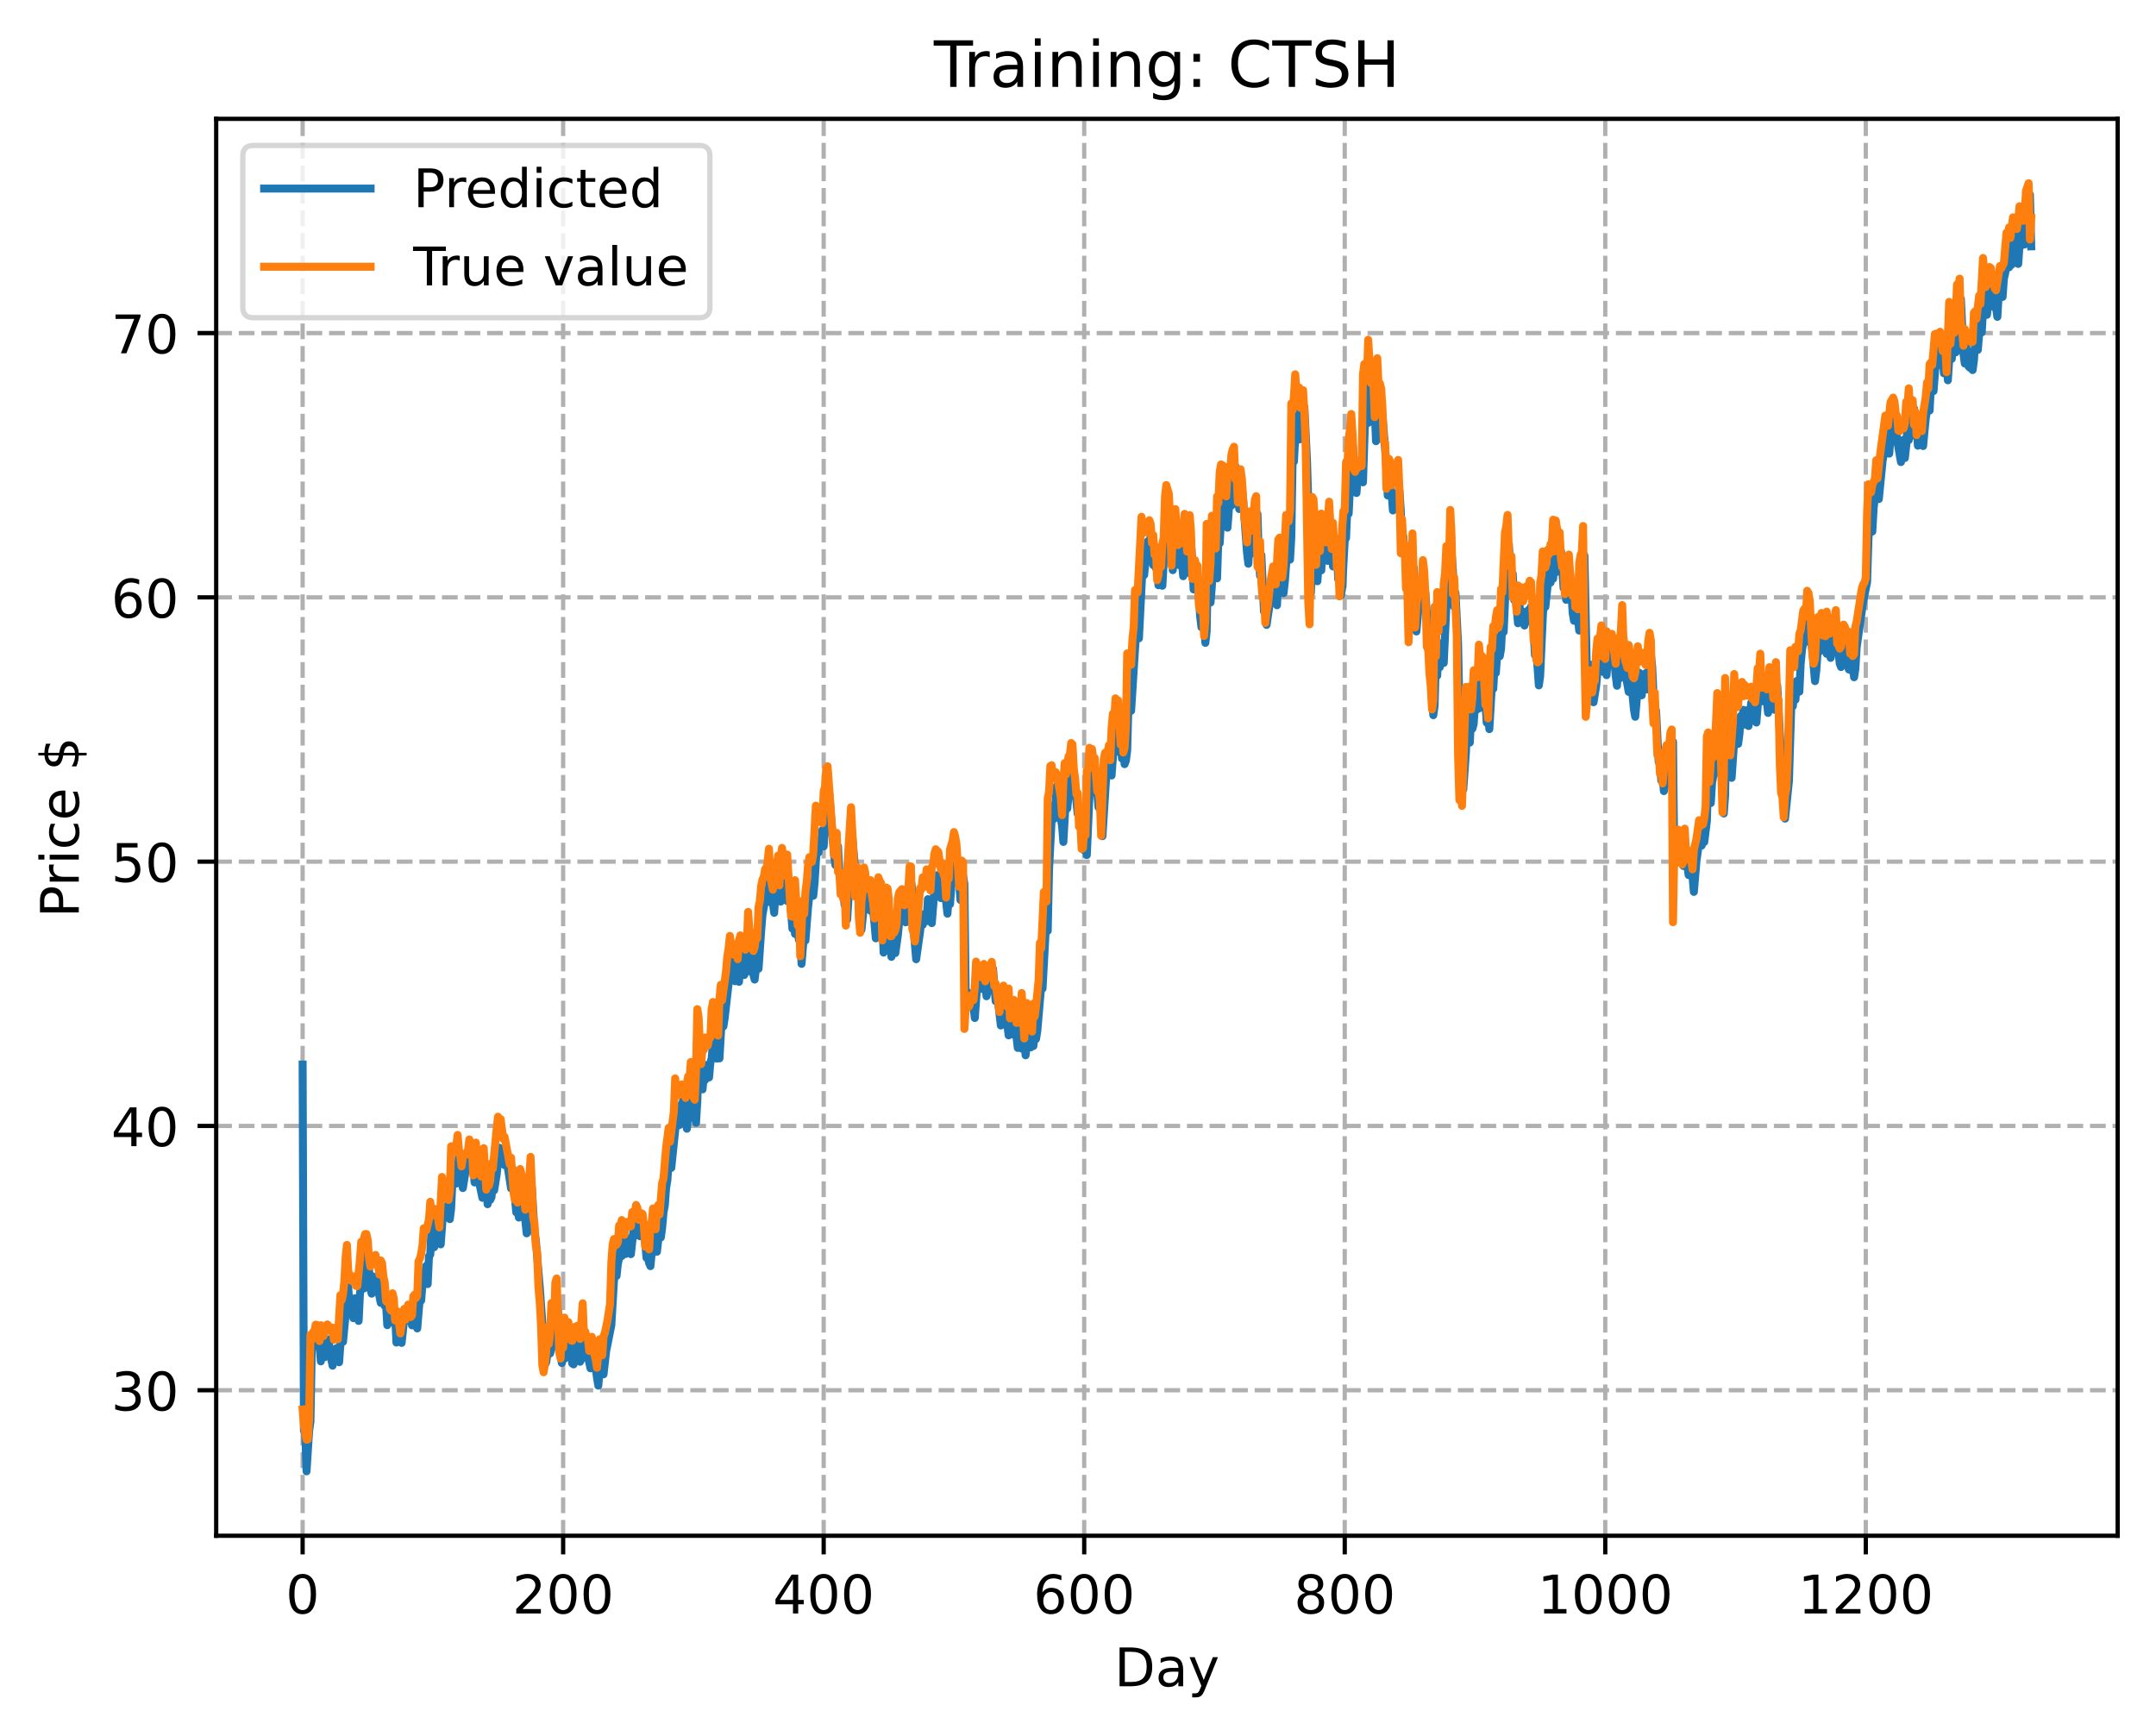 <?xml version="1.0" encoding="utf-8" standalone="no"?>
<!DOCTYPE svg PUBLIC "-//W3C//DTD SVG 1.1//EN"
  "http://www.w3.org/Graphics/SVG/1.1/DTD/svg11.dtd">
<!-- Created with matplotlib (https://matplotlib.org/) -->
<svg height="325.986pt" version="1.1" viewBox="0 0 404.923 325.986" width="404.923pt" xmlns="http://www.w3.org/2000/svg" xmlns:xlink="http://www.w3.org/1999/xlink">
 <defs>
  <style type="text/css">
*{stroke-linecap:butt;stroke-linejoin:round;}
  </style>
 </defs>
 <g id="figure_1">
  <g id="patch_1">
   <path d="M 0 325.986 
L 404.923 325.986 
L 404.923 0 
L 0 0 
z
" style="fill:#ffffff;"/>
  </g>
  <g id="axes_1">
   <g id="patch_2">
    <path d="M 40.603 288.43 
L 397.723 288.43 
L 397.723 22.318 
L 40.603 22.318 
z
" style="fill:#ffffff;"/>
   </g>
   <g id="matplotlib.axis_1">
    <g id="xtick_1">
     <g id="line2d_1">
      <path clip-path="url(#p62941bdef8)" d="M 56.836 288.43 
L 56.836 22.318 
" style="fill:none;stroke:#b0b0b0;stroke-dasharray:2.96,1.28;stroke-dashoffset:0;stroke-width:0.8;"/>
     </g>
     <g id="line2d_2">
      <defs>
       <path d="M 0 0 
L 0 3.5 
" id="mc4cead0486" style="stroke:#000000;stroke-width:0.8;"/>
      </defs>
      <g>
       <use style="stroke:#000000;stroke-width:0.8;" x="56.836" xlink:href="#mc4cead0486" y="288.43"/>
      </g>
     </g>
     <g id="text_1">
      <!-- 0 -->
      <defs>
       <path d="M 31.781 66.406 
Q 24.172 66.406 20.328 58.906 
Q 16.5 51.422 16.5 36.375 
Q 16.5 21.391 20.328 13.891 
Q 24.172 6.391 31.781 6.391 
Q 39.453 6.391 43.281 13.891 
Q 47.125 21.391 47.125 36.375 
Q 47.125 51.422 43.281 58.906 
Q 39.453 66.406 31.781 66.406 
z
M 31.781 74.219 
Q 44.047 74.219 50.516 64.516 
Q 56.984 54.828 56.984 36.375 
Q 56.984 17.969 50.516 8.266 
Q 44.047 -1.422 31.781 -1.422 
Q 19.531 -1.422 13.062 8.266 
Q 6.594 17.969 6.594 36.375 
Q 6.594 54.828 13.062 64.516 
Q 19.531 74.219 31.781 74.219 
z
" id="DejaVuSans-48"/>
      </defs>
      <g transform="translate(53.655 303.029)scale(0.1 -0.1)">
       <use xlink:href="#DejaVuSans-48"/>
      </g>
     </g>
    </g>
    <g id="xtick_2">
     <g id="line2d_3">
      <path clip-path="url(#p62941bdef8)" d="M 105.766 288.43 
L 105.766 22.318 
" style="fill:none;stroke:#b0b0b0;stroke-dasharray:2.96,1.28;stroke-dashoffset:0;stroke-width:0.8;"/>
     </g>
     <g id="line2d_4">
      <g>
       <use style="stroke:#000000;stroke-width:0.8;" x="105.766" xlink:href="#mc4cead0486" y="288.43"/>
      </g>
     </g>
     <g id="text_2">
      <!-- 200 -->
      <defs>
       <path d="M 19.188 8.297 
L 53.609 8.297 
L 53.609 0 
L 7.328 0 
L 7.328 8.297 
Q 12.938 14.109 22.625 23.891 
Q 32.328 33.688 34.812 36.531 
Q 39.547 41.844 41.422 45.531 
Q 43.312 49.219 43.312 52.781 
Q 43.312 58.594 39.234 62.25 
Q 35.156 65.922 28.609 65.922 
Q 23.969 65.922 18.812 64.312 
Q 13.672 62.703 7.812 59.422 
L 7.812 69.391 
Q 13.766 71.781 18.938 73 
Q 24.125 74.219 28.422 74.219 
Q 39.75 74.219 46.484 68.547 
Q 53.219 62.891 53.219 53.422 
Q 53.219 48.922 51.531 44.891 
Q 49.859 40.875 45.406 35.406 
Q 44.188 33.984 37.641 27.219 
Q 31.109 20.453 19.188 8.297 
z
" id="DejaVuSans-50"/>
      </defs>
      <g transform="translate(96.223 303.029)scale(0.1 -0.1)">
       <use xlink:href="#DejaVuSans-50"/>
       <use x="63.623" xlink:href="#DejaVuSans-48"/>
       <use x="127.246" xlink:href="#DejaVuSans-48"/>
      </g>
     </g>
    </g>
    <g id="xtick_3">
     <g id="line2d_5">
      <path clip-path="url(#p62941bdef8)" d="M 154.697 288.43 
L 154.697 22.318 
" style="fill:none;stroke:#b0b0b0;stroke-dasharray:2.96,1.28;stroke-dashoffset:0;stroke-width:0.8;"/>
     </g>
     <g id="line2d_6">
      <g>
       <use style="stroke:#000000;stroke-width:0.8;" x="154.697" xlink:href="#mc4cead0486" y="288.43"/>
      </g>
     </g>
     <g id="text_3">
      <!-- 400 -->
      <defs>
       <path d="M 37.797 64.312 
L 12.891 25.391 
L 37.797 25.391 
z
M 35.203 72.906 
L 47.609 72.906 
L 47.609 25.391 
L 58.016 25.391 
L 58.016 17.188 
L 47.609 17.188 
L 47.609 0 
L 37.797 0 
L 37.797 17.188 
L 4.891 17.188 
L 4.891 26.703 
z
" id="DejaVuSans-52"/>
      </defs>
      <g transform="translate(145.153 303.029)scale(0.1 -0.1)">
       <use xlink:href="#DejaVuSans-52"/>
       <use x="63.623" xlink:href="#DejaVuSans-48"/>
       <use x="127.246" xlink:href="#DejaVuSans-48"/>
      </g>
     </g>
    </g>
    <g id="xtick_4">
     <g id="line2d_7">
      <path clip-path="url(#p62941bdef8)" d="M 203.628 288.43 
L 203.628 22.318 
" style="fill:none;stroke:#b0b0b0;stroke-dasharray:2.96,1.28;stroke-dashoffset:0;stroke-width:0.8;"/>
     </g>
     <g id="line2d_8">
      <g>
       <use style="stroke:#000000;stroke-width:0.8;" x="203.628" xlink:href="#mc4cead0486" y="288.43"/>
      </g>
     </g>
     <g id="text_4">
      <!-- 600 -->
      <defs>
       <path d="M 33.016 40.375 
Q 26.375 40.375 22.484 35.828 
Q 18.609 31.297 18.609 23.391 
Q 18.609 15.531 22.484 10.953 
Q 26.375 6.391 33.016 6.391 
Q 39.656 6.391 43.531 10.953 
Q 47.406 15.531 47.406 23.391 
Q 47.406 31.297 43.531 35.828 
Q 39.656 40.375 33.016 40.375 
z
M 52.594 71.297 
L 52.594 62.312 
Q 48.875 64.062 45.094 64.984 
Q 41.312 65.922 37.594 65.922 
Q 27.828 65.922 22.672 59.328 
Q 17.531 52.734 16.797 39.406 
Q 19.672 43.656 24.016 45.922 
Q 28.375 48.188 33.594 48.188 
Q 44.578 48.188 50.953 41.516 
Q 57.328 34.859 57.328 23.391 
Q 57.328 12.156 50.688 5.359 
Q 44.047 -1.422 33.016 -1.422 
Q 20.359 -1.422 13.672 8.266 
Q 6.984 17.969 6.984 36.375 
Q 6.984 53.656 15.188 63.938 
Q 23.391 74.219 37.203 74.219 
Q 40.922 74.219 44.703 73.484 
Q 48.484 72.75 52.594 71.297 
z
" id="DejaVuSans-54"/>
      </defs>
      <g transform="translate(194.084 303.029)scale(0.1 -0.1)">
       <use xlink:href="#DejaVuSans-54"/>
       <use x="63.623" xlink:href="#DejaVuSans-48"/>
       <use x="127.246" xlink:href="#DejaVuSans-48"/>
      </g>
     </g>
    </g>
    <g id="xtick_5">
     <g id="line2d_9">
      <path clip-path="url(#p62941bdef8)" d="M 252.558 288.43 
L 252.558 22.318 
" style="fill:none;stroke:#b0b0b0;stroke-dasharray:2.96,1.28;stroke-dashoffset:0;stroke-width:0.8;"/>
     </g>
     <g id="line2d_10">
      <g>
       <use style="stroke:#000000;stroke-width:0.8;" x="252.558" xlink:href="#mc4cead0486" y="288.43"/>
      </g>
     </g>
     <g id="text_5">
      <!-- 800 -->
      <defs>
       <path d="M 31.781 34.625 
Q 24.75 34.625 20.719 30.859 
Q 16.703 27.094 16.703 20.516 
Q 16.703 13.922 20.719 10.156 
Q 24.75 6.391 31.781 6.391 
Q 38.812 6.391 42.859 10.172 
Q 46.922 13.969 46.922 20.516 
Q 46.922 27.094 42.891 30.859 
Q 38.875 34.625 31.781 34.625 
z
M 21.922 38.812 
Q 15.578 40.375 12.031 44.719 
Q 8.5 49.078 8.5 55.328 
Q 8.5 64.062 14.719 69.141 
Q 20.953 74.219 31.781 74.219 
Q 42.672 74.219 48.875 69.141 
Q 55.078 64.062 55.078 55.328 
Q 55.078 49.078 51.531 44.719 
Q 48 40.375 41.703 38.812 
Q 48.828 37.156 52.797 32.312 
Q 56.781 27.484 56.781 20.516 
Q 56.781 9.906 50.312 4.234 
Q 43.844 -1.422 31.781 -1.422 
Q 19.734 -1.422 13.25 4.234 
Q 6.781 9.906 6.781 20.516 
Q 6.781 27.484 10.781 32.312 
Q 14.797 37.156 21.922 38.812 
z
M 18.312 54.391 
Q 18.312 48.734 21.844 45.562 
Q 25.391 42.391 31.781 42.391 
Q 38.141 42.391 41.719 45.562 
Q 45.312 48.734 45.312 54.391 
Q 45.312 60.062 41.719 63.234 
Q 38.141 66.406 31.781 66.406 
Q 25.391 66.406 21.844 63.234 
Q 18.312 60.062 18.312 54.391 
z
" id="DejaVuSans-56"/>
      </defs>
      <g transform="translate(243.015 303.029)scale(0.1 -0.1)">
       <use xlink:href="#DejaVuSans-56"/>
       <use x="63.623" xlink:href="#DejaVuSans-48"/>
       <use x="127.246" xlink:href="#DejaVuSans-48"/>
      </g>
     </g>
    </g>
    <g id="xtick_6">
     <g id="line2d_11">
      <path clip-path="url(#p62941bdef8)" d="M 301.489 288.43 
L 301.489 22.318 
" style="fill:none;stroke:#b0b0b0;stroke-dasharray:2.96,1.28;stroke-dashoffset:0;stroke-width:0.8;"/>
     </g>
     <g id="line2d_12">
      <g>
       <use style="stroke:#000000;stroke-width:0.8;" x="301.489" xlink:href="#mc4cead0486" y="288.43"/>
      </g>
     </g>
     <g id="text_6">
      <!-- 1000 -->
      <defs>
       <path d="M 12.406 8.297 
L 28.516 8.297 
L 28.516 63.922 
L 10.984 60.406 
L 10.984 69.391 
L 28.422 72.906 
L 38.281 72.906 
L 38.281 8.297 
L 54.391 8.297 
L 54.391 0 
L 12.406 0 
z
" id="DejaVuSans-49"/>
      </defs>
      <g transform="translate(288.764 303.029)scale(0.1 -0.1)">
       <use xlink:href="#DejaVuSans-49"/>
       <use x="63.623" xlink:href="#DejaVuSans-48"/>
       <use x="127.246" xlink:href="#DejaVuSans-48"/>
       <use x="190.869" xlink:href="#DejaVuSans-48"/>
      </g>
     </g>
    </g>
    <g id="xtick_7">
     <g id="line2d_13">
      <path clip-path="url(#p62941bdef8)" d="M 350.419 288.43 
L 350.419 22.318 
" style="fill:none;stroke:#b0b0b0;stroke-dasharray:2.96,1.28;stroke-dashoffset:0;stroke-width:0.8;"/>
     </g>
     <g id="line2d_14">
      <g>
       <use style="stroke:#000000;stroke-width:0.8;" x="350.419" xlink:href="#mc4cead0486" y="288.43"/>
      </g>
     </g>
     <g id="text_7">
      <!-- 1200 -->
      <g transform="translate(337.694 303.029)scale(0.1 -0.1)">
       <use xlink:href="#DejaVuSans-49"/>
       <use x="63.623" xlink:href="#DejaVuSans-50"/>
       <use x="127.246" xlink:href="#DejaVuSans-48"/>
       <use x="190.869" xlink:href="#DejaVuSans-48"/>
      </g>
     </g>
    </g>
    <g id="text_8">
     <!-- Day -->
     <defs>
      <path d="M 19.672 64.797 
L 19.672 8.109 
L 31.594 8.109 
Q 46.688 8.109 53.688 14.938 
Q 60.688 21.781 60.688 36.531 
Q 60.688 51.172 53.688 57.984 
Q 46.688 64.797 31.594 64.797 
z
M 9.812 72.906 
L 30.078 72.906 
Q 51.266 72.906 61.172 64.094 
Q 71.094 55.281 71.094 36.531 
Q 71.094 17.672 61.125 8.828 
Q 51.172 0 30.078 0 
L 9.812 0 
z
" id="DejaVuSans-68"/>
      <path d="M 34.281 27.484 
Q 23.391 27.484 19.188 25 
Q 14.984 22.516 14.984 16.5 
Q 14.984 11.719 18.141 8.906 
Q 21.297 6.109 26.703 6.109 
Q 34.188 6.109 38.703 11.406 
Q 43.219 16.703 43.219 25.484 
L 43.219 27.484 
z
M 52.203 31.203 
L 52.203 0 
L 43.219 0 
L 43.219 8.297 
Q 40.141 3.328 35.547 0.953 
Q 30.953 -1.422 24.312 -1.422 
Q 15.922 -1.422 10.953 3.297 
Q 6 8.016 6 15.922 
Q 6 25.141 12.172 29.828 
Q 18.359 34.516 30.609 34.516 
L 43.219 34.516 
L 43.219 35.406 
Q 43.219 41.609 39.141 45 
Q 35.062 48.391 27.688 48.391 
Q 23 48.391 18.547 47.266 
Q 14.109 46.141 10.016 43.891 
L 10.016 52.203 
Q 14.938 54.109 19.578 55.047 
Q 24.219 56 28.609 56 
Q 40.484 56 46.344 49.844 
Q 52.203 43.703 52.203 31.203 
z
" id="DejaVuSans-97"/>
      <path d="M 32.172 -5.078 
Q 28.375 -14.844 24.75 -17.812 
Q 21.141 -20.797 15.094 -20.797 
L 7.906 -20.797 
L 7.906 -13.281 
L 13.188 -13.281 
Q 16.891 -13.281 18.938 -11.516 
Q 21 -9.766 23.484 -3.219 
L 25.094 0.875 
L 2.984 54.688 
L 12.5 54.688 
L 29.594 11.922 
L 46.688 54.688 
L 56.203 54.688 
z
" id="DejaVuSans-121"/>
     </defs>
     <g transform="translate(209.29 316.707)scale(0.1 -0.1)">
      <use xlink:href="#DejaVuSans-68"/>
      <use x="77.002" xlink:href="#DejaVuSans-97"/>
      <use x="138.281" xlink:href="#DejaVuSans-121"/>
     </g>
    </g>
   </g>
   <g id="matplotlib.axis_2">
    <g id="ytick_1">
     <g id="line2d_15">
      <path clip-path="url(#p62941bdef8)" d="M 40.603 261.107 
L 397.723 261.107 
" style="fill:none;stroke:#b0b0b0;stroke-dasharray:2.96,1.28;stroke-dashoffset:0;stroke-width:0.8;"/>
     </g>
     <g id="line2d_16">
      <defs>
       <path d="M 0 0 
L -3.5 0 
" id="m72a0cccad1" style="stroke:#000000;stroke-width:0.8;"/>
      </defs>
      <g>
       <use style="stroke:#000000;stroke-width:0.8;" x="40.603" xlink:href="#m72a0cccad1" y="261.107"/>
      </g>
     </g>
     <g id="text_9">
      <!-- 30 -->
      <defs>
       <path d="M 40.578 39.312 
Q 47.656 37.797 51.625 33 
Q 55.609 28.219 55.609 21.188 
Q 55.609 10.406 48.188 4.484 
Q 40.766 -1.422 27.094 -1.422 
Q 22.516 -1.422 17.656 -0.516 
Q 12.797 0.391 7.625 2.203 
L 7.625 11.719 
Q 11.719 9.328 16.594 8.109 
Q 21.484 6.891 26.812 6.891 
Q 36.078 6.891 40.938 10.547 
Q 45.797 14.203 45.797 21.188 
Q 45.797 27.641 41.281 31.266 
Q 36.766 34.906 28.719 34.906 
L 20.219 34.906 
L 20.219 43.016 
L 29.109 43.016 
Q 36.375 43.016 40.234 45.922 
Q 44.094 48.828 44.094 54.297 
Q 44.094 59.906 40.109 62.906 
Q 36.141 65.922 28.719 65.922 
Q 24.656 65.922 20.016 65.031 
Q 15.375 64.156 9.812 62.312 
L 9.812 71.094 
Q 15.438 72.656 20.344 73.438 
Q 25.25 74.219 29.594 74.219 
Q 40.828 74.219 47.359 69.109 
Q 53.906 64.016 53.906 55.328 
Q 53.906 49.266 50.438 45.094 
Q 46.969 40.922 40.578 39.312 
z
" id="DejaVuSans-51"/>
      </defs>
      <g transform="translate(20.878 264.906)scale(0.1 -0.1)">
       <use xlink:href="#DejaVuSans-51"/>
       <use x="63.623" xlink:href="#DejaVuSans-48"/>
      </g>
     </g>
    </g>
    <g id="ytick_2">
     <g id="line2d_17">
      <path clip-path="url(#p62941bdef8)" d="M 40.603 211.47 
L 397.723 211.47 
" style="fill:none;stroke:#b0b0b0;stroke-dasharray:2.96,1.28;stroke-dashoffset:0;stroke-width:0.8;"/>
     </g>
     <g id="line2d_18">
      <g>
       <use style="stroke:#000000;stroke-width:0.8;" x="40.603" xlink:href="#m72a0cccad1" y="211.47"/>
      </g>
     </g>
     <g id="text_10">
      <!-- 40 -->
      <g transform="translate(20.878 215.269)scale(0.1 -0.1)">
       <use xlink:href="#DejaVuSans-52"/>
       <use x="63.623" xlink:href="#DejaVuSans-48"/>
      </g>
     </g>
    </g>
    <g id="ytick_3">
     <g id="line2d_19">
      <path clip-path="url(#p62941bdef8)" d="M 40.603 161.833 
L 397.723 161.833 
" style="fill:none;stroke:#b0b0b0;stroke-dasharray:2.96,1.28;stroke-dashoffset:0;stroke-width:0.8;"/>
     </g>
     <g id="line2d_20">
      <g>
       <use style="stroke:#000000;stroke-width:0.8;" x="40.603" xlink:href="#m72a0cccad1" y="161.833"/>
      </g>
     </g>
     <g id="text_11">
      <!-- 50 -->
      <defs>
       <path d="M 10.797 72.906 
L 49.516 72.906 
L 49.516 64.594 
L 19.828 64.594 
L 19.828 46.734 
Q 21.969 47.469 24.109 47.828 
Q 26.266 48.188 28.422 48.188 
Q 40.625 48.188 47.75 41.5 
Q 54.891 34.812 54.891 23.391 
Q 54.891 11.625 47.562 5.094 
Q 40.234 -1.422 26.906 -1.422 
Q 22.312 -1.422 17.547 -0.641 
Q 12.797 0.141 7.719 1.703 
L 7.719 11.625 
Q 12.109 9.234 16.797 8.062 
Q 21.484 6.891 26.703 6.891 
Q 35.156 6.891 40.078 11.328 
Q 45.016 15.766 45.016 23.391 
Q 45.016 31 40.078 35.438 
Q 35.156 39.891 26.703 39.891 
Q 22.75 39.891 18.812 39.016 
Q 14.891 38.141 10.797 36.281 
z
" id="DejaVuSans-53"/>
      </defs>
      <g transform="translate(20.878 165.632)scale(0.1 -0.1)">
       <use xlink:href="#DejaVuSans-53"/>
       <use x="63.623" xlink:href="#DejaVuSans-48"/>
      </g>
     </g>
    </g>
    <g id="ytick_4">
     <g id="line2d_21">
      <path clip-path="url(#p62941bdef8)" d="M 40.603 112.195 
L 397.723 112.195 
" style="fill:none;stroke:#b0b0b0;stroke-dasharray:2.96,1.28;stroke-dashoffset:0;stroke-width:0.8;"/>
     </g>
     <g id="line2d_22">
      <g>
       <use style="stroke:#000000;stroke-width:0.8;" x="40.603" xlink:href="#m72a0cccad1" y="112.195"/>
      </g>
     </g>
     <g id="text_12">
      <!-- 60 -->
      <g transform="translate(20.878 115.995)scale(0.1 -0.1)">
       <use xlink:href="#DejaVuSans-54"/>
       <use x="63.623" xlink:href="#DejaVuSans-48"/>
      </g>
     </g>
    </g>
    <g id="ytick_5">
     <g id="line2d_23">
      <path clip-path="url(#p62941bdef8)" d="M 40.603 62.558 
L 397.723 62.558 
" style="fill:none;stroke:#b0b0b0;stroke-dasharray:2.96,1.28;stroke-dashoffset:0;stroke-width:0.8;"/>
     </g>
     <g id="line2d_24">
      <g>
       <use style="stroke:#000000;stroke-width:0.8;" x="40.603" xlink:href="#m72a0cccad1" y="62.558"/>
      </g>
     </g>
     <g id="text_13">
      <!-- 70 -->
      <defs>
       <path d="M 8.203 72.906 
L 55.078 72.906 
L 55.078 68.703 
L 28.609 0 
L 18.312 0 
L 43.219 64.594 
L 8.203 64.594 
z
" id="DejaVuSans-55"/>
      </defs>
      <g transform="translate(20.878 66.358)scale(0.1 -0.1)">
       <use xlink:href="#DejaVuSans-55"/>
       <use x="63.623" xlink:href="#DejaVuSans-48"/>
      </g>
     </g>
    </g>
    <g id="text_14">
     <!-- Price $ -->
     <defs>
      <path d="M 19.672 64.797 
L 19.672 37.406 
L 32.078 37.406 
Q 38.969 37.406 42.719 40.969 
Q 46.484 44.531 46.484 51.125 
Q 46.484 57.672 42.719 61.234 
Q 38.969 64.797 32.078 64.797 
z
M 9.812 72.906 
L 32.078 72.906 
Q 44.344 72.906 50.609 67.359 
Q 56.891 61.812 56.891 51.125 
Q 56.891 40.328 50.609 34.812 
Q 44.344 29.297 32.078 29.297 
L 19.672 29.297 
L 19.672 0 
L 9.812 0 
z
" id="DejaVuSans-80"/>
      <path d="M 41.109 46.297 
Q 39.594 47.172 37.812 47.578 
Q 36.031 48 33.891 48 
Q 26.266 48 22.188 43.047 
Q 18.109 38.094 18.109 28.812 
L 18.109 0 
L 9.078 0 
L 9.078 54.688 
L 18.109 54.688 
L 18.109 46.188 
Q 20.953 51.172 25.484 53.578 
Q 30.031 56 36.531 56 
Q 37.453 56 38.578 55.875 
Q 39.703 55.766 41.062 55.516 
z
" id="DejaVuSans-114"/>
      <path d="M 9.422 54.688 
L 18.406 54.688 
L 18.406 0 
L 9.422 0 
z
M 9.422 75.984 
L 18.406 75.984 
L 18.406 64.594 
L 9.422 64.594 
z
" id="DejaVuSans-105"/>
      <path d="M 48.781 52.594 
L 48.781 44.188 
Q 44.969 46.297 41.141 47.344 
Q 37.312 48.391 33.406 48.391 
Q 24.656 48.391 19.812 42.844 
Q 14.984 37.312 14.984 27.297 
Q 14.984 17.281 19.812 11.734 
Q 24.656 6.203 33.406 6.203 
Q 37.312 6.203 41.141 7.25 
Q 44.969 8.297 48.781 10.406 
L 48.781 2.094 
Q 45.016 0.344 40.984 -0.531 
Q 36.969 -1.422 32.422 -1.422 
Q 20.062 -1.422 12.781 6.344 
Q 5.516 14.109 5.516 27.297 
Q 5.516 40.672 12.859 48.328 
Q 20.219 56 33.016 56 
Q 37.156 56 41.109 55.141 
Q 45.062 54.297 48.781 52.594 
z
" id="DejaVuSans-99"/>
      <path d="M 56.203 29.594 
L 56.203 25.203 
L 14.891 25.203 
Q 15.484 15.922 20.484 11.062 
Q 25.484 6.203 34.422 6.203 
Q 39.594 6.203 44.453 7.469 
Q 49.312 8.734 54.109 11.281 
L 54.109 2.781 
Q 49.266 0.734 44.188 -0.344 
Q 39.109 -1.422 33.891 -1.422 
Q 20.797 -1.422 13.156 6.188 
Q 5.516 13.812 5.516 26.812 
Q 5.516 40.234 12.766 48.109 
Q 20.016 56 32.328 56 
Q 43.359 56 49.781 48.891 
Q 56.203 41.797 56.203 29.594 
z
M 47.219 32.234 
Q 47.125 39.594 43.094 43.984 
Q 39.062 48.391 32.422 48.391 
Q 24.906 48.391 20.391 44.141 
Q 15.875 39.891 15.188 32.172 
z
" id="DejaVuSans-101"/>
      <path id="DejaVuSans-32"/>
      <path d="M 33.797 -14.703 
L 28.906 -14.703 
L 28.859 0 
Q 23.734 0.094 18.609 1.188 
Q 13.484 2.297 8.297 4.5 
L 8.297 13.281 
Q 13.281 10.156 18.375 8.562 
Q 23.484 6.984 28.906 6.938 
L 28.906 29.203 
Q 18.109 30.953 13.203 35.156 
Q 8.297 39.359 8.297 46.688 
Q 8.297 54.641 13.625 59.219 
Q 18.953 63.812 28.906 64.5 
L 28.906 75.984 
L 33.797 75.984 
L 33.797 64.656 
Q 38.328 64.453 42.578 63.688 
Q 46.828 62.938 50.875 61.625 
L 50.875 53.078 
Q 46.828 55.125 42.547 56.25 
Q 38.281 57.375 33.797 57.562 
L 33.797 36.719 
Q 44.875 35.016 50.094 30.609 
Q 55.328 26.219 55.328 18.609 
Q 55.328 10.359 49.781 5.594 
Q 44.234 0.828 33.797 0.094 
z
M 28.906 37.594 
L 28.906 57.625 
Q 23.25 56.984 20.266 54.391 
Q 17.281 51.812 17.281 47.516 
Q 17.281 43.312 20.031 40.969 
Q 22.797 38.625 28.906 37.594 
z
M 33.797 28.219 
L 33.797 7.078 
Q 39.984 7.906 43.141 10.594 
Q 46.297 13.281 46.297 17.672 
Q 46.297 21.969 43.281 24.5 
Q 40.281 27.047 33.797 28.219 
z
" id="DejaVuSans-36"/>
     </defs>
     <g transform="translate(14.798 172.342)rotate(-90)scale(0.1 -0.1)">
      <use xlink:href="#DejaVuSans-80"/>
      <use x="58.553" xlink:href="#DejaVuSans-114"/>
      <use x="99.666" xlink:href="#DejaVuSans-105"/>
      <use x="127.449" xlink:href="#DejaVuSans-99"/>
      <use x="182.43" xlink:href="#DejaVuSans-101"/>
      <use x="243.953" xlink:href="#DejaVuSans-32"/>
      <use x="275.74" xlink:href="#DejaVuSans-36"/>
     </g>
    </g>
   </g>
   <g id="line2d_25">
    <path clip-path="url(#p62941bdef8)" d="M 56.836 199.94 
L 57.081 268.671 
L 57.325 268.992 
L 57.57 276.334 
L 58.059 268.742 
L 58.304 267.016 
L 58.548 253.605 
L 59.038 250.229 
L 59.772 252.664 
L 60.016 252.682 
L 60.261 255.678 
L 60.506 251.565 
L 60.75 252.699 
L 60.995 254.895 
L 61.484 251.867 
L 61.729 251.56 
L 61.974 254.175 
L 62.463 256.494 
L 62.708 253.948 
L 62.952 254.961 
L 63.197 253.191 
L 63.441 255.518 
L 63.686 255.854 
L 64.175 249.124 
L 64.42 252.014 
L 65.399 241.767 
L 65.643 245.391 
L 65.888 245.487 
L 66.133 246.222 
L 66.377 247.574 
L 66.622 243.85 
L 66.867 246.025 
L 67.111 246.449 
L 67.356 248.088 
L 67.601 243.016 
L 67.845 241.42 
L 68.09 240.683 
L 68.335 241.995 
L 68.579 238.4 
L 68.824 237.686 
L 69.069 235.16 
L 69.558 241.947 
L 69.802 242.967 
L 70.047 239.728 
L 70.292 241.367 
L 70.536 241.015 
L 70.781 240.043 
L 71.026 242.333 
L 71.515 244.699 
L 71.76 241.783 
L 72.249 245.247 
L 72.494 244.815 
L 72.738 248.887 
L 73.228 245.784 
L 73.717 248.4 
L 73.962 246.61 
L 74.206 246.723 
L 74.451 252.149 
L 74.696 248.866 
L 74.94 251.312 
L 75.185 251.013 
L 75.429 252.214 
L 75.919 247.624 
L 76.163 246.037 
L 76.408 247.995 
L 76.653 247.615 
L 76.897 245.932 
L 77.387 248.922 
L 77.631 248.643 
L 77.876 248.164 
L 78.121 246.532 
L 78.365 249.495 
L 78.855 243.612 
L 79.099 244.265 
L 79.344 241.115 
L 79.833 238.851 
L 80.078 237.712 
L 80.323 241.171 
L 80.567 235.943 
L 80.812 235.61 
L 81.056 230.49 
L 81.301 233.786 
L 81.546 234.247 
L 81.79 229.517 
L 82.035 232.161 
L 82.28 233.52 
L 82.524 232.611 
L 82.769 233.711 
L 83.258 227.094 
L 83.503 227.072 
L 83.748 227.841 
L 83.992 226.47 
L 84.482 228.969 
L 84.726 226.975 
L 84.971 221.797 
L 85.216 220.509 
L 85.46 221.131 
L 85.705 222.282 
L 86.194 217.227 
L 86.684 221.668 
L 86.928 223.135 
L 87.417 220.07 
L 87.662 219.526 
L 87.907 218.621 
L 88.151 218.61 
L 88.396 216.785 
L 88.641 219.136 
L 88.885 218.555 
L 89.13 222.078 
L 89.619 218.482 
L 89.864 221.413 
L 90.598 224.967 
L 91.087 219.799 
L 91.332 222.095 
L 91.577 226.168 
L 91.821 223.831 
L 92.066 225.362 
L 92.311 224.831 
L 92.555 222.089 
L 92.8 223.564 
L 93.289 220.552 
L 93.778 215.555 
L 94.023 216.136 
L 94.268 217.131 
L 94.512 217.456 
L 94.757 218.822 
L 95.002 217.404 
L 95.491 220.019 
L 95.98 223.192 
L 96.225 219.372 
L 96.959 227.7 
L 97.204 227.154 
L 97.448 228.673 
L 97.693 224.999 
L 97.938 223.904 
L 98.182 224.567 
L 98.916 231.638 
L 99.161 229.113 
L 99.405 230.1 
L 99.895 223.042 
L 100.384 231.451 
L 100.629 232.873 
L 101.363 241.62 
L 101.852 248.374 
L 102.097 253.554 
L 102.341 256.31 
L 102.586 255.882 
L 103.075 252.473 
L 103.32 254.187 
L 103.565 253.308 
L 103.809 249.687 
L 104.054 250.77 
L 104.299 252.795 
L 104.788 246.138 
L 105.277 254.213 
L 105.522 255.992 
L 105.766 253.287 
L 106.011 255.204 
L 106.256 252.617 
L 106.5 253.537 
L 106.99 252.083 
L 107.479 256.087 
L 107.724 256.25 
L 108.213 252.138 
L 108.458 253.878 
L 108.702 253.119 
L 108.947 255.754 
L 109.436 254.702 
L 109.681 251.096 
L 109.926 254.479 
L 110.17 253.718 
L 110.904 256.989 
L 111.393 253.786 
L 111.638 255.127 
L 112.127 258.782 
L 112.372 260.238 
L 112.861 254.499 
L 113.106 255.702 
L 113.351 258.113 
L 113.84 253.768 
L 114.574 250.095 
L 114.819 248.867 
L 115.308 240.544 
L 115.553 237.385 
L 115.797 239.638 
L 116.042 237.334 
L 116.287 236.259 
L 116.531 233.957 
L 116.776 235.899 
L 117.02 232.83 
L 117.51 235.505 
L 117.999 232.598 
L 118.488 235.543 
L 118.978 231.031 
L 119.222 230.555 
L 119.467 232.02 
L 119.712 229.313 
L 120.201 232.178 
L 120.446 230.972 
L 120.69 230.678 
L 121.18 233.489 
L 121.424 236.243 
L 121.669 235.797 
L 121.914 237.231 
L 122.158 237.8 
L 122.648 232.666 
L 122.892 231.313 
L 123.137 232.716 
L 123.381 235.093 
L 123.871 230.764 
L 124.115 232.409 
L 124.36 230.553 
L 124.605 227.752 
L 124.849 226.443 
L 125.094 223.165 
L 125.339 221.688 
L 125.583 218.252 
L 125.828 216.698 
L 126.073 219.343 
L 126.807 212.3 
L 127.051 207.651 
L 127.296 210.416 
L 127.541 211.326 
L 128.03 207.536 
L 128.275 206.783 
L 129.008 211.993 
L 129.498 206.643 
L 129.742 207.746 
L 129.987 205.267 
L 130.232 206.824 
L 130.476 209.545 
L 130.721 210.877 
L 130.966 206.766 
L 131.21 199.441 
L 131.455 199.77 
L 131.7 203.093 
L 131.944 204.597 
L 132.189 202.079 
L 132.434 202.823 
L 132.678 200.034 
L 132.923 200.806 
L 133.168 202.36 
L 133.412 199.592 
L 133.657 198.796 
L 134.146 193.254 
L 134.636 198.824 
L 134.88 196.394 
L 135.125 198.779 
L 135.614 190.26 
L 135.859 192.777 
L 136.103 191.193 
L 136.593 186.868 
L 137.327 180.548 
L 137.816 183.719 
L 138.061 184.289 
L 138.305 181.119 
L 138.55 181.962 
L 138.795 184.401 
L 139.039 180.864 
L 139.284 179.535 
L 139.773 183.121 
L 140.018 181.182 
L 140.263 182.526 
L 140.507 181.205 
L 140.752 177.494 
L 141.241 181.968 
L 141.73 183.975 
L 142.22 179.883 
L 142.464 181.943 
L 142.954 174.827 
L 143.198 171.817 
L 143.688 169.073 
L 143.932 167.301 
L 144.177 169.416 
L 144.666 163.927 
L 145.156 169.578 
L 145.4 171.44 
L 145.645 167.578 
L 145.89 165.602 
L 146.134 167.686 
L 146.379 165.539 
L 146.624 169.332 
L 147.113 163.242 
L 147.847 169.238 
L 148.091 165.157 
L 148.825 174.414 
L 149.07 172.581 
L 149.315 175.4 
L 149.559 172.105 
L 149.804 175.007 
L 150.049 176.523 
L 150.293 174.264 
L 150.538 181.028 
L 151.027 175.09 
L 151.272 176.635 
L 151.761 170.383 
L 152.251 166.171 
L 152.495 167.665 
L 152.74 168.237 
L 152.984 165.823 
L 153.474 157.826 
L 153.718 160.12 
L 153.963 157.582 
L 154.208 158.759 
L 154.452 155.909 
L 154.697 158.966 
L 155.186 151.612 
L 155.676 148.254 
L 156.654 160.643 
L 156.899 162.467 
L 157.144 159.936 
L 157.388 158.957 
L 157.633 163.891 
L 157.878 163.929 
L 158.122 166.548 
L 158.367 166.808 
L 158.612 169.912 
L 158.856 168.495 
L 159.101 172.746 
L 159.835 161.242 
L 160.079 157.141 
L 160.569 162.944 
L 160.813 167.705 
L 161.058 166.733 
L 161.303 164.799 
L 161.792 174.625 
L 162.526 167.457 
L 163.015 170.676 
L 163.26 169.494 
L 163.505 171.056 
L 163.749 168.778 
L 164.239 173.406 
L 164.483 176.228 
L 164.972 172.697 
L 165.217 169.469 
L 165.706 172.034 
L 165.951 178.91 
L 166.196 175.183 
L 166.44 176.68 
L 166.685 173.396 
L 166.93 173.563 
L 167.174 175.52 
L 167.419 179.705 
L 167.664 178.7 
L 167.908 176.714 
L 168.153 178.999 
L 168.642 175.569 
L 169.132 170.252 
L 169.621 168.37 
L 170.11 173.219 
L 170.355 170.927 
L 170.844 168.451 
L 171.089 165.413 
L 171.333 167.052 
L 171.578 174.475 
L 172.067 180.155 
L 172.801 174.97 
L 173.046 172.401 
L 173.291 173.715 
L 173.535 171.681 
L 174.025 173.005 
L 174.269 168.875 
L 174.759 171.706 
L 175.003 173.378 
L 175.493 167.221 
L 175.982 164.379 
L 176.227 166.524 
L 176.471 167.027 
L 176.716 168.674 
L 176.96 168.321 
L 177.205 166.025 
L 177.45 168.428 
L 177.694 169.374 
L 177.939 171.601 
L 178.184 168.396 
L 178.428 169.816 
L 178.918 163.042 
L 179.407 159.852 
L 179.652 161.074 
L 180.141 165.732 
L 180.386 169.034 
L 180.63 167.529 
L 180.875 164.488 
L 181.12 165.968 
L 181.364 186.724 
L 181.609 186.244 
L 181.854 186.469 
L 182.098 186.985 
L 182.343 187.85 
L 182.588 186.867 
L 183.077 191.196 
L 183.566 184.458 
L 183.811 185.639 
L 184.3 182.998 
L 184.545 185.773 
L 184.789 184.947 
L 185.034 183.545 
L 185.279 187.107 
L 186.013 183.522 
L 186.257 183.157 
L 186.502 181.953 
L 186.991 188.021 
L 187.236 186.296 
L 187.97 192.602 
L 188.215 190.582 
L 188.459 191.676 
L 188.704 189.235 
L 188.948 190.608 
L 189.438 194.456 
L 189.682 191.341 
L 189.927 193.807 
L 190.172 192.196 
L 190.416 194.34 
L 190.661 192.566 
L 191.15 196.811 
L 191.395 194.412 
L 191.64 194.646 
L 191.884 196.942 
L 192.129 193.247 
L 192.374 195.139 
L 192.618 198.194 
L 192.863 196.142 
L 193.108 192.863 
L 193.597 196.705 
L 193.842 193.072 
L 194.086 196.451 
L 194.331 193.812 
L 194.575 195.144 
L 194.82 193.621 
L 195.554 185.06 
L 195.799 185.677 
L 196.533 172.145 
L 196.777 174.819 
L 197.022 163.265 
L 197.511 153.871 
L 197.756 151.33 
L 198.001 153.761 
L 198.49 147.602 
L 198.979 152.384 
L 199.469 155.078 
L 199.713 158.126 
L 200.203 149.524 
L 200.447 151.85 
L 200.936 146.721 
L 201.181 145.752 
L 201.426 143.476 
L 202.404 152.843 
L 202.649 151.39 
L 202.894 155.453 
L 203.138 154.998 
L 203.383 159.221 
L 203.628 159.707 
L 203.872 157.809 
L 204.117 160.584 
L 204.606 149.57 
L 204.851 146.174 
L 205.096 147.435 
L 205.34 145.445 
L 205.585 147.729 
L 205.83 146.017 
L 206.319 151.63 
L 206.563 149.7 
L 206.808 151.632 
L 207.053 157.041 
L 207.787 145.426 
L 208.031 145.111 
L 208.521 142.545 
L 208.765 145.649 
L 209.255 139.07 
L 209.499 141.26 
L 209.744 136.997 
L 209.989 138.304 
L 210.233 135.846 
L 210.723 142.475 
L 210.967 139.415 
L 211.212 143.516 
L 211.457 142.876 
L 211.701 140.904 
L 211.946 131.921 
L 212.191 133.282 
L 212.435 133.508 
L 213.414 118.106 
L 213.658 119.653 
L 213.903 119.886 
L 214.637 105.446 
L 214.882 108.002 
L 215.371 103.034 
L 215.616 101.62 
L 215.86 104.374 
L 216.105 100.524 
L 216.594 106.135 
L 216.839 103.383 
L 217.084 106.685 
L 217.328 104.79 
L 217.573 109.917 
L 217.818 109.072 
L 218.062 106.987 
L 218.307 110.009 
L 218.551 105.643 
L 218.796 103.918 
L 219.285 96.498 
L 220.019 102.312 
L 220.264 107.084 
L 220.753 100.441 
L 220.998 98.727 
L 221.487 106.154 
L 221.732 103.862 
L 221.977 105.518 
L 222.221 108.219 
L 222.711 101.6 
L 223.2 107.601 
L 223.689 101.903 
L 223.934 105.351 
L 224.179 110.702 
L 224.668 107.1 
L 225.157 112.047 
L 225.402 115.779 
L 225.646 117.79 
L 225.891 114.42 
L 226.136 116.707 
L 226.38 120.737 
L 226.625 118.586 
L 226.87 105.103 
L 227.359 113.156 
L 227.604 109.946 
L 227.848 103.865 
L 228.582 108.625 
L 228.827 100.894 
L 229.072 102.034 
L 229.561 93.317 
L 230.05 96.124 
L 230.295 96.404 
L 230.539 99.108 
L 231.029 92.538 
L 231.273 94.955 
L 231.763 89.024 
L 232.007 87.519 
L 232.252 92.495 
L 232.497 91.236 
L 232.741 95.601 
L 232.986 94.444 
L 233.231 91.482 
L 233.475 93.815 
L 234.209 103.82 
L 234.454 105.877 
L 234.699 101.3 
L 234.943 104.026 
L 235.433 99.196 
L 235.677 102.082 
L 236.167 96.547 
L 236.411 104.65 
L 236.656 108.141 
L 236.9 104.25 
L 237.39 114.871 
L 237.634 113.035 
L 237.879 117.364 
L 238.613 112.424 
L 239.347 108.286 
L 239.592 111.869 
L 239.836 113.671 
L 240.081 107.886 
L 240.326 105.168 
L 240.57 103.887 
L 241.06 111.414 
L 241.304 109.301 
L 241.794 102.775 
L 242.283 105.102 
L 242.527 100.786 
L 242.772 85.687 
L 243.017 86.678 
L 243.506 77.164 
L 243.751 80.806 
L 243.995 82.551 
L 244.24 78.406 
L 244.485 81.254 
L 244.974 76.466 
L 245.463 86.345 
L 245.708 94.242 
L 245.953 106.712 
L 246.197 111.351 
L 246.687 99.487 
L 247.176 103.971 
L 247.421 109.164 
L 247.91 102.114 
L 248.155 107.115 
L 248.399 102.043 
L 248.644 104.881 
L 249.133 101.55 
L 249.378 105.344 
L 249.867 98.993 
L 250.356 106.382 
L 250.601 102.437 
L 250.846 106.372 
L 251.09 103.758 
L 251.335 108.797 
L 251.58 107.164 
L 251.824 111.861 
L 252.069 110.452 
L 252.558 101.383 
L 252.803 101.05 
L 253.048 95.306 
L 253.292 96.472 
L 253.782 86.528 
L 254.026 83.034 
L 254.271 86.147 
L 254.515 90.822 
L 254.76 92.595 
L 255.005 89.258 
L 255.249 87.919 
L 255.739 88.06 
L 255.983 90.584 
L 256.473 75.771 
L 256.962 79.419 
L 257.207 72.541 
L 257.696 77.418 
L 257.941 74.157 
L 258.185 76.91 
L 258.43 82.862 
L 258.675 79.678 
L 258.919 74.624 
L 259.164 78.111 
L 259.409 76.513 
L 259.653 78.108 
L 260.387 87.375 
L 260.632 93.061 
L 260.876 89.55 
L 261.366 92.727 
L 261.61 95.87 
L 261.855 93.732 
L 262.1 95.294 
L 262.344 92.67 
L 262.589 94.723 
L 262.834 92.186 
L 263.078 95.771 
L 263.323 102.973 
L 263.568 100.783 
L 263.812 104.371 
L 264.057 103.934 
L 264.302 109.534 
L 264.546 109.787 
L 264.791 116.835 
L 265.036 115 
L 265.28 111.727 
L 265.525 106.597 
L 266.014 118.593 
L 266.503 113.157 
L 266.993 110.687 
L 267.237 113.844 
L 267.482 110.112 
L 267.727 111.596 
L 267.971 115.248 
L 268.216 121.95 
L 268.461 121.029 
L 268.95 131.306 
L 269.195 134.321 
L 269.439 132.532 
L 269.684 123.016 
L 269.929 126.902 
L 270.173 120.969 
L 270.418 125.306 
L 270.663 120.818 
L 270.907 123.622 
L 271.152 124.514 
L 271.641 113.824 
L 271.886 110.16 
L 272.131 113.29 
L 272.375 109.558 
L 272.62 103.704 
L 272.864 107.027 
L 273.109 113.969 
L 273.354 111.325 
L 273.843 120.867 
L 274.332 143.992 
L 274.577 142.827 
L 274.822 148.274 
L 275.311 141.357 
L 275.556 135.934 
L 275.8 137.07 
L 276.045 139.479 
L 276.29 134.522 
L 276.534 136.869 
L 276.779 135.937 
L 277.024 132.096 
L 277.268 133.356 
L 277.513 131.654 
L 277.758 133.06 
L 278.002 127.488 
L 278.247 129.727 
L 278.491 127.685 
L 278.736 128.658 
L 279.225 135.729 
L 279.47 133.824 
L 279.715 136.94 
L 280.204 128.536 
L 280.449 129.378 
L 280.693 125.196 
L 280.938 126.391 
L 281.427 119.684 
L 281.672 123.252 
L 281.917 121.866 
L 282.161 117.173 
L 282.406 118.688 
L 282.895 107.555 
L 283.385 102.252 
L 283.874 110.348 
L 284.118 107.769 
L 284.363 112.674 
L 284.608 111.429 
L 285.097 117.057 
L 285.342 113.487 
L 285.831 116.892 
L 286.076 114.903 
L 286.32 117.484 
L 286.565 115.207 
L 286.81 116.699 
L 287.054 114.562 
L 287.299 116.697 
L 287.544 113.91 
L 287.788 115.251 
L 288.033 118.251 
L 288.278 123.02 
L 288.522 121.875 
L 289.012 128.729 
L 289.256 127.006 
L 289.746 116.054 
L 289.99 111.514 
L 290.235 113.993 
L 290.969 107.027 
L 291.213 109.421 
L 291.458 106.942 
L 291.703 108.693 
L 291.947 104.093 
L 292.192 107.505 
L 292.437 103.056 
L 292.926 106.707 
L 293.171 103.508 
L 293.66 110.454 
L 293.905 108.658 
L 294.149 112.655 
L 294.394 112.458 
L 294.883 107.748 
L 295.373 115.156 
L 295.617 116.593 
L 295.862 112.85 
L 296.106 116.253 
L 296.351 116.172 
L 296.596 118.437 
L 296.84 112.232 
L 297.574 104.341 
L 298.064 127.741 
L 298.308 127.781 
L 298.553 125.018 
L 298.798 124.854 
L 299.042 127.645 
L 299.287 131.891 
L 299.776 128.824 
L 300.266 123.559 
L 300.51 125.577 
L 301 119.977 
L 301.244 126.257 
L 301.489 124.56 
L 301.734 126.809 
L 301.978 123.134 
L 302.223 125.057 
L 302.712 122.35 
L 302.957 121.658 
L 303.446 126.873 
L 303.691 128.792 
L 303.935 124.801 
L 304.18 127.413 
L 304.425 125.323 
L 304.914 119.796 
L 305.403 127.212 
L 305.893 129.949 
L 306.137 126.459 
L 306.382 128.113 
L 306.871 133.235 
L 307.116 134.62 
L 307.85 126.323 
L 308.339 130.588 
L 308.584 127.555 
L 308.828 128.705 
L 309.073 126.439 
L 309.318 129.483 
L 309.562 128.012 
L 309.807 124.503 
L 310.052 122.856 
L 310.296 125.155 
L 310.786 135.831 
L 311.03 133.468 
L 311.52 143.09 
L 311.764 142.943 
L 312.009 146.599 
L 312.254 145.939 
L 312.498 148.575 
L 312.743 147.409 
L 312.988 144.422 
L 313.232 143.499 
L 313.477 145.945 
L 314.211 139.312 
L 314.455 162.329 
L 314.7 158.231 
L 314.945 159.962 
L 315.434 156.371 
L 315.679 159.869 
L 315.923 159.368 
L 316.168 162.643 
L 316.413 161.574 
L 316.657 159.268 
L 316.902 162.607 
L 317.147 164.353 
L 317.636 161.85 
L 318.125 167.51 
L 318.615 161.697 
L 319.349 156.48 
L 319.593 158.808 
L 319.838 156.637 
L 320.082 158.144 
L 320.572 154.194 
L 320.816 145.89 
L 321.061 143.103 
L 321.306 150.82 
L 321.55 146.929 
L 321.795 145.64 
L 322.04 145.275 
L 322.284 144.179 
L 322.529 141.179 
L 322.774 136.733 
L 323.263 141.282 
L 323.752 152.79 
L 323.997 149.351 
L 324.242 135.389 
L 324.486 139.115 
L 324.731 140.333 
L 324.976 144.241 
L 325.22 146.086 
L 325.954 135.497 
L 326.443 139.706 
L 326.688 137.853 
L 326.933 134.475 
L 327.177 136.065 
L 327.422 133.319 
L 327.667 136.094 
L 327.911 133.412 
L 328.401 136.354 
L 328.89 131.992 
L 329.135 132.19 
L 329.379 135.032 
L 329.624 133.809 
L 329.869 135.706 
L 330.358 129.591 
L 330.603 131.31 
L 330.847 127.693 
L 331.092 131.71 
L 331.337 130.898 
L 331.581 129.507 
L 332.07 133.894 
L 332.56 128.44 
L 332.804 131.834 
L 333.049 130.319 
L 333.294 133.311 
L 333.538 132.311 
L 333.783 128.728 
L 334.517 142.252 
L 334.762 148.533 
L 335.251 153.749 
L 335.985 146.684 
L 336.474 130.77 
L 336.719 132.633 
L 336.964 129.898 
L 337.208 131.413 
L 337.453 127.897 
L 337.942 129.903 
L 338.187 124.68 
L 338.431 122.071 
L 339.165 118.121 
L 339.41 120.505 
L 339.655 116.064 
L 340.389 122.38 
L 340.878 127.927 
L 341.123 125.932 
L 341.367 122.328 
L 341.612 120.57 
L 341.857 122.259 
L 342.346 117.798 
L 342.591 121.682 
L 342.835 120.243 
L 343.08 122.8 
L 343.325 119.525 
L 343.569 122.211 
L 343.814 123.557 
L 344.303 120.224 
L 344.548 120.115 
L 345.037 117.548 
L 345.282 122.323 
L 345.526 124.637 
L 345.771 125.281 
L 346.505 120.507 
L 346.75 123.085 
L 347.239 125.734 
L 347.484 122.193 
L 347.728 125.954 
L 347.973 124.366 
L 348.218 127.195 
L 348.462 125.608 
L 348.707 121.522 
L 349.93 112.911 
L 350.664 109.337 
L 350.909 101.341 
L 351.153 97.503 
L 351.398 99.481 
L 351.643 99.825 
L 351.887 95.478 
L 352.132 93.201 
L 352.377 91.999 
L 352.621 89.879 
L 352.866 93.729 
L 353.6 86.319 
L 353.845 85.256 
L 354.334 80.855 
L 354.823 85.194 
L 355.313 78.357 
L 355.802 76.216 
L 356.291 82.585 
L 357.025 86.784 
L 357.514 82.589 
L 357.759 86.024 
L 358.004 83.772 
L 358.248 80.246 
L 358.493 82.665 
L 358.738 78.63 
L 358.982 81.774 
L 359.472 76.71 
L 359.716 81.881 
L 359.961 79.902 
L 360.206 83.708 
L 360.695 79.837 
L 360.94 79.418 
L 361.184 83.774 
L 361.674 78.587 
L 361.918 77.05 
L 362.163 73.856 
L 362.407 77.102 
L 362.652 72.227 
L 362.897 70.66 
L 363.141 73.459 
L 363.631 67.051 
L 363.875 65.467 
L 364.12 68.552 
L 364.609 63.691 
L 365.099 70.113 
L 365.343 67.265 
L 365.588 66.308 
L 365.833 71.424 
L 366.077 67.706 
L 366.322 62.163 
L 366.567 67.398 
L 367.056 61.929 
L 367.301 66.185 
L 367.545 63.023 
L 367.79 58.143 
L 368.034 60.542 
L 368.279 56.129 
L 368.768 66.425 
L 369.013 68.277 
L 369.258 64.721 
L 369.747 68.867 
L 369.992 69.08 
L 370.236 66.162 
L 370.481 69.504 
L 370.726 67.692 
L 370.97 64.202 
L 371.215 62.465 
L 371.46 65.714 
L 371.949 59.686 
L 372.194 62.438 
L 372.683 53.711 
L 373.172 59.128 
L 373.662 54.093 
L 373.906 52.271 
L 374.395 57.612 
L 374.64 54.209 
L 374.885 57.839 
L 375.129 59.509 
L 375.374 55.348 
L 375.863 52.904 
L 376.108 55.764 
L 376.353 52.339 
L 376.597 51.313 
L 377.087 47.899 
L 377.331 50.205 
L 377.576 46.281 
L 377.821 49.7 
L 378.065 44.854 
L 378.31 42.79 
L 378.799 48.161 
L 379.044 49.564 
L 379.533 42.537 
L 379.778 46.035 
L 380.022 43.239 
L 380.267 45.906 
L 380.756 39.356 
L 381.001 38.413 
L 381.246 36.571 
L 381.49 46.27 
L 381.49 46.27 
" style="fill:none;stroke:#1f77b4;stroke-linecap:square;stroke-width:1.5;"/>
   </g>
   <g id="line2d_26">
    <path clip-path="url(#p62941bdef8)" d="M 56.836 264.73 
L 57.081 267.758 
L 57.57 270.389 
L 57.814 270.339 
L 58.059 266.418 
L 58.304 250.683 
L 58.548 251.676 
L 58.793 250.187 
L 59.038 250.087 
L 59.282 248.797 
L 59.527 248.846 
L 60.016 251.874 
L 60.261 248.896 
L 60.75 250.931 
L 61.484 248.747 
L 61.729 249.045 
L 61.974 249.839 
L 62.218 250.137 
L 62.463 249.343 
L 62.708 251.626 
L 62.952 250.484 
L 63.197 250.633 
L 63.441 251.527 
L 63.931 243.237 
L 64.175 244.18 
L 64.42 243.088 
L 64.665 240.756 
L 64.909 236.189 
L 65.154 233.806 
L 65.399 238.671 
L 65.643 239.515 
L 65.888 239.763 
L 66.133 240.607 
L 66.377 239.713 
L 66.622 240.11 
L 66.867 241.5 
L 67.111 241.55 
L 67.601 236.536 
L 67.845 233.211 
L 68.09 233.509 
L 68.579 231.771 
L 68.824 231.771 
L 69.069 232.963 
L 69.313 236.387 
L 69.558 237.877 
L 69.802 236.735 
L 70.047 237.43 
L 70.292 236.785 
L 70.536 235.693 
L 70.781 237.43 
L 71.026 237.827 
L 71.27 239.366 
L 71.515 236.735 
L 71.76 237.281 
L 72.004 239.763 
L 72.249 240.805 
L 72.494 244.379 
L 72.738 244.578 
L 72.983 243.237 
L 73.228 245.819 
L 73.472 246.166 
L 73.717 242.89 
L 73.962 243.883 
L 74.206 248.003 
L 74.451 246.216 
L 74.696 246.315 
L 75.185 250.435 
L 75.919 245.819 
L 76.163 247.854 
L 76.408 247.407 
L 76.653 245.024 
L 77.142 247.357 
L 77.387 247.01 
L 77.631 243.436 
L 77.876 243.138 
L 78.121 243.783 
L 78.365 243.386 
L 78.61 236.884 
L 78.855 236.387 
L 79.099 235.494 
L 79.344 233.906 
L 79.589 230.679 
L 80.078 231.076 
L 80.567 228.992 
L 80.812 225.715 
L 81.056 228.197 
L 81.301 227.056 
L 81.546 227.006 
L 81.79 227.999 
L 82.28 228.843 
L 82.524 230.53 
L 83.014 221.05 
L 83.258 222.985 
L 83.503 223.432 
L 83.748 222.588 
L 83.992 225.12 
L 84.237 225.368 
L 84.482 223.78 
L 84.726 215.292 
L 84.971 215.292 
L 85.216 216.036 
L 85.46 216.384 
L 85.705 215.143 
L 85.95 213.157 
L 86.194 215.937 
L 86.439 217.029 
L 86.684 219.064 
L 86.928 217.376 
L 87.662 216.384 
L 87.907 215.987 
L 88.151 214.001 
L 88.396 217.029 
L 88.641 215.59 
L 88.885 220.752 
L 89.13 215.143 
L 89.375 214.597 
L 89.619 218.617 
L 89.864 219.908 
L 90.353 220.95 
L 90.598 219.312 
L 90.843 215.639 
L 91.332 223.432 
L 91.577 220.454 
L 91.821 222.688 
L 92.066 221.745 
L 92.311 218.468 
L 92.555 219.511 
L 93.289 211.867 
L 93.534 209.732 
L 93.778 210.129 
L 94.023 210.179 
L 94.512 213.902 
L 94.757 213.505 
L 95.736 218.667 
L 95.98 217.426 
L 96.47 224.127 
L 96.714 225.368 
L 96.959 224.822 
L 97.204 225.864 
L 97.448 219.858 
L 97.693 219.56 
L 97.938 220.504 
L 98.182 224.077 
L 98.427 225.169 
L 98.672 227.205 
L 98.916 224.872 
L 99.161 225.318 
L 99.65 217.277 
L 100.139 228.694 
L 100.384 229.786 
L 100.629 233.906 
L 100.873 235.097 
L 101.118 241.699 
L 101.363 244.478 
L 101.607 248.747 
L 101.852 256.342 
L 102.097 257.731 
L 102.341 256.242 
L 102.586 253.86 
L 102.831 249.194 
L 103.075 252.42 
L 103.32 250.335 
L 103.565 244.726 
L 104.054 248.995 
L 104.299 240.855 
L 104.543 240.11 
L 105.032 253.959 
L 105.277 255.15 
L 105.522 250.087 
L 105.766 253.115 
L 106.011 247.457 
L 106.256 249.839 
L 106.5 249.69 
L 106.745 248.3 
L 106.99 250.931 
L 107.234 251.725 
L 107.479 251.825 
L 107.968 249.194 
L 108.213 249.541 
L 108.458 248.995 
L 108.702 249.144 
L 108.947 251.477 
L 109.436 244.776 
L 109.681 250.931 
L 109.926 250.087 
L 110.17 251.179 
L 110.415 251.428 
L 110.66 253.711 
L 111.149 251.08 
L 111.393 252.321 
L 111.638 254.356 
L 111.883 255.349 
L 112.127 256.888 
L 112.617 251.527 
L 113.106 254.555 
L 113.351 251.03 
L 113.595 250.335 
L 114.085 248.052 
L 114.574 244.875 
L 114.819 237.082 
L 115.063 233.707 
L 115.308 232.714 
L 115.553 233.906 
L 115.797 233.757 
L 116.042 233.31 
L 116.287 230.133 
L 116.531 230.431 
L 116.776 229.14 
L 117.265 231.92 
L 117.51 229.786 
L 117.754 229.488 
L 118.244 230.381 
L 118.488 230.332 
L 118.733 227.651 
L 118.978 227.552 
L 119.222 227.85 
L 119.467 226.311 
L 119.712 226.808 
L 119.956 229.091 
L 120.446 227.85 
L 120.69 227.999 
L 120.935 230.381 
L 121.18 234.154 
L 121.424 232.665 
L 121.914 234.65 
L 122.158 230.084 
L 122.403 229.438 
L 122.648 226.956 
L 122.892 227.304 
L 123.137 230.878 
L 123.381 226.907 
L 123.626 226.311 
L 123.871 228.098 
L 124.36 222.142 
L 124.605 221.397 
L 125.094 215.639 
L 125.583 211.817 
L 125.828 214.448 
L 126.562 208.74 
L 126.807 202.535 
L 127.051 204.918 
L 127.296 205.761 
L 127.541 205.414 
L 127.785 204.272 
L 128.03 203.677 
L 128.275 204.074 
L 128.519 204.769 
L 128.764 206.208 
L 129.008 203.428 
L 129.253 202.138 
L 129.498 202.684 
L 129.742 199.457 
L 129.987 201.294 
L 130.232 206.059 
L 130.476 206.556 
L 130.721 201.046 
L 130.966 189.53 
L 131.21 191.069 
L 131.455 196.827 
L 131.7 199.855 
L 131.944 196.678 
L 132.189 197.174 
L 132.434 194.841 
L 132.678 195.089 
L 132.923 196.38 
L 133.168 195.089 
L 133.412 194.891 
L 133.657 189.53 
L 133.902 188.19 
L 134.146 192.955 
L 134.391 194.246 
L 134.636 192.756 
L 134.88 194.494 
L 135.125 187.644 
L 135.369 184.963 
L 135.614 187.892 
L 136.348 182.531 
L 136.593 179.652 
L 136.837 178.114 
L 137.082 175.781 
L 137.327 177.865 
L 137.571 178.163 
L 137.816 179.305 
L 138.061 177.369 
L 138.55 180.149 
L 138.795 176.624 
L 139.039 175.681 
L 139.529 177.816 
L 139.773 177.121 
L 140.018 178.362 
L 140.263 177.27 
L 140.507 171.264 
L 140.752 174.738 
L 140.996 175.036 
L 141.241 177.965 
L 141.486 178.61 
L 141.73 177.865 
L 141.975 175.929 
L 142.22 176.227 
L 142.464 170.32 
L 142.709 169.228 
L 142.954 166.399 
L 143.198 165.208 
L 143.443 164.712 
L 143.688 163.222 
L 143.932 163.917 
L 144.422 159.4 
L 144.666 164.712 
L 145.156 167.094 
L 145.645 161.932 
L 145.89 162.974 
L 146.134 160.691 
L 146.379 166.3 
L 146.624 161.038 
L 146.868 159.251 
L 147.602 164.513 
L 147.847 160.492 
L 148.336 168.583 
L 148.581 172.107 
L 148.825 169.874 
L 149.07 172.207 
L 149.315 165.307 
L 149.804 173.795 
L 150.049 169.228 
L 150.293 179.603 
L 150.783 169.278 
L 151.027 171.661 
L 151.272 167.442 
L 151.517 165.655 
L 151.761 162.428 
L 152.006 160.989 
L 152.251 161.684 
L 152.495 161.882 
L 152.74 160.195 
L 153.229 151.309 
L 153.474 153.742 
L 153.718 153.642 
L 153.963 153.891 
L 154.208 151.756 
L 154.452 154.635 
L 154.697 148.629 
L 154.942 147.835 
L 155.186 144.211 
L 155.431 143.914 
L 156.654 160.592 
L 156.899 156.621 
L 157.144 156.422 
L 157.388 163.768 
L 157.633 163.719 
L 157.878 167.988 
L 158.122 166.449 
L 158.367 168.831 
L 158.612 166.3 
L 158.856 173.845 
L 159.101 163.371 
L 159.835 151.607 
L 160.324 160.889 
L 160.569 168.385 
L 161.058 162.875 
L 161.303 172.405 
L 161.547 175.185 
L 161.792 169.377 
L 162.037 167.342 
L 162.281 162.925 
L 162.526 164.066 
L 162.771 166.896 
L 163.015 166.201 
L 163.26 167.044 
L 163.505 165.307 
L 163.749 168.136 
L 163.994 169.576 
L 164.239 172.505 
L 164.483 172.207 
L 164.972 164.761 
L 165.217 165.506 
L 165.462 165.804 
L 165.706 176.624 
L 165.951 171.76 
L 166.196 173.15 
L 166.44 166.697 
L 166.685 166.846 
L 166.93 168.831 
L 167.174 175.83 
L 167.419 175.83 
L 167.664 173.795 
L 167.908 175.185 
L 168.153 174.689 
L 168.398 173.497 
L 168.642 168.682 
L 168.887 167.59 
L 169.376 166.995 
L 169.866 170.023 
L 170.11 169.278 
L 170.355 169.129 
L 170.6 166.796 
L 170.844 162.676 
L 171.089 162.726 
L 171.333 174.391 
L 171.578 175.235 
L 171.823 176.823 
L 172.312 172.902 
L 172.801 166.796 
L 173.046 167.044 
L 173.291 164.761 
L 173.535 164.96 
L 173.78 166.498 
L 174.025 163.272 
L 174.269 164.86 
L 174.514 165.307 
L 174.759 167.243 
L 175.003 162.825 
L 175.248 162.478 
L 175.493 160.343 
L 175.737 159.5 
L 176.227 159.996 
L 176.716 163.322 
L 176.96 162.081 
L 177.205 164.265 
L 177.45 164.761 
L 177.694 168.583 
L 177.939 164.612 
L 178.184 165.059 
L 178.428 159.5 
L 178.918 157.862 
L 179.162 156.273 
L 179.407 157.167 
L 179.652 158.656 
L 180.141 166.548 
L 180.386 165.357 
L 180.63 161.634 
L 180.875 161.932 
L 181.12 193.253 
L 181.364 189.729 
L 181.609 189.282 
L 181.854 189.183 
L 182.098 188.835 
L 182.343 186.949 
L 182.588 187.545 
L 182.832 187.842 
L 183.077 185.311 
L 183.321 180.595 
L 183.566 181.638 
L 183.811 181.638 
L 184.055 181.39 
L 184.3 183.524 
L 184.545 183.028 
L 184.789 181.042 
L 185.034 184.318 
L 185.523 182.283 
L 185.768 182.084 
L 186.257 180.645 
L 186.747 185.212 
L 186.991 184.715 
L 187.725 190.076 
L 187.97 186.75 
L 188.215 187.743 
L 188.459 185.112 
L 189.193 189.083 
L 189.438 185.658 
L 189.682 191.267 
L 189.927 187.892 
L 190.172 189.778 
L 190.416 187.793 
L 190.906 192.111 
L 191.15 189.729 
L 191.395 190.424 
L 191.64 192.111 
L 191.884 186.502 
L 192.374 195.04 
L 192.863 188.388 
L 193.352 191.019 
L 193.597 190.622 
L 193.842 193.749 
L 194.086 188.488 
L 194.331 190.92 
L 194.575 189.034 
L 195.065 184.07 
L 195.309 177.071 
L 195.554 178.114 
L 196.043 167.541 
L 196.288 167.342 
L 196.533 169.328 
L 196.777 149.92 
L 197.022 148.728 
L 197.267 143.864 
L 197.511 143.715 
L 197.756 146.197 
L 198.001 145.75 
L 198.245 145.006 
L 198.49 145.552 
L 198.979 148.232 
L 199.224 149.771 
L 199.469 153.096 
L 199.713 146.644 
L 199.958 143.318 
L 200.203 145.452 
L 200.692 142.027 
L 200.936 141.73 
L 201.181 139.545 
L 201.426 139.794 
L 201.67 144.36 
L 201.915 146.147 
L 202.16 149.175 
L 202.404 148.927 
L 202.649 155.28 
L 202.894 154.337 
L 203.138 159.45 
L 203.383 159.301 
L 203.628 155.826 
L 203.872 156.869 
L 204.117 144.708 
L 204.362 144.509 
L 204.606 140.439 
L 204.851 140.886 
L 205.096 140.687 
L 205.34 142.772 
L 205.585 142.325 
L 206.074 148.629 
L 206.319 148.579 
L 206.563 150.217 
L 206.808 156.968 
L 207.297 142.573 
L 207.542 141.382 
L 207.787 141.233 
L 208.031 141.233 
L 208.276 139.943 
L 208.521 142.772 
L 208.765 136.865 
L 209.01 134.036 
L 209.255 135.674 
L 209.499 131.157 
L 209.744 131.802 
L 209.989 131.554 
L 210.478 139.843 
L 210.723 134.631 
L 210.967 141.332 
L 211.212 140.439 
L 211.457 136.518 
L 211.701 122.719 
L 212.191 124.903 
L 212.435 124.853 
L 212.68 120.137 
L 212.924 117.705 
L 213.169 110.806 
L 213.658 111.252 
L 214.392 97.056 
L 214.637 100.134 
L 214.882 100.034 
L 215.371 98.347 
L 215.616 99.885 
L 215.86 97.701 
L 216.105 98.396 
L 216.35 101.97 
L 216.594 100.481 
L 216.839 104.204 
L 217.084 102.665 
L 217.328 108.969 
L 217.573 108.026 
L 217.818 104.005 
L 218.062 106.487 
L 218.307 102.119 
L 218.551 101.027 
L 218.796 93.383 
L 219.041 91.1 
L 219.53 92.787 
L 219.775 97.453 
L 220.019 106.239 
L 220.264 99.637 
L 220.753 95.617 
L 220.998 100.332 
L 221.243 102.367 
L 221.487 99.439 
L 221.732 100.183 
L 221.977 102.02 
L 222.466 96.51 
L 222.711 98.297 
L 222.955 103.608 
L 223.445 96.758 
L 223.689 100.034 
L 223.934 108.721 
L 224.423 105.197 
L 224.668 106.189 
L 224.912 106.239 
L 225.157 113.536 
L 225.402 114.628 
L 225.646 110.557 
L 225.891 112.593 
L 226.136 119.442 
L 226.38 116.464 
L 226.625 98.396 
L 226.87 107.232 
L 227.114 109.118 
L 227.359 105.693 
L 227.604 96.858 
L 228.338 103.013 
L 228.582 93.234 
L 228.827 94.475 
L 229.072 88.667 
L 229.316 87.228 
L 229.806 87.526 
L 230.05 88.32 
L 230.295 93.234 
L 230.539 88.965 
L 230.784 88.171 
L 231.029 88.767 
L 231.273 85.391 
L 231.518 84.399 
L 231.763 83.902 
L 232.007 90.008 
L 232.252 89.362 
L 232.497 94.376 
L 232.741 93.78 
L 232.986 88.121 
L 233.231 89.809 
L 233.72 97.404 
L 233.965 98.694 
L 234.209 101.871 
L 234.454 96.063 
L 234.699 99.836 
L 234.943 96.312 
L 235.188 95.865 
L 235.433 97.205 
L 235.677 93.83 
L 235.922 93.184 
L 236.167 106.388 
L 236.411 106.785 
L 236.656 101.672 
L 236.9 109.565 
L 237.145 112.394 
L 237.39 110.706 
L 237.634 117.01 
L 237.879 114.727 
L 238.124 113.635 
L 238.613 109.168 
L 239.102 106.388 
L 239.347 109.267 
L 239.592 109.763 
L 240.081 101.325 
L 240.326 100.977 
L 240.815 108.473 
L 241.06 106.388 
L 241.549 96.709 
L 241.794 96.808 
L 242.038 97.9 
L 242.283 95.865 
L 242.527 75.762 
L 242.772 77.052 
L 243.017 74.372 
L 243.261 70.302 
L 243.506 73.578 
L 243.751 75.117 
L 243.995 72.784 
L 244.24 76.606 
L 244.485 74.223 
L 244.729 73.28 
L 244.974 77.301 
L 245.219 83.902 
L 245.708 113.039 
L 245.953 117.258 
L 246.197 101.474 
L 246.442 93.333 
L 246.687 93.73 
L 246.931 97.602 
L 247.176 106.09 
L 247.421 99.588 
L 247.665 97.999 
L 247.91 103.509 
L 248.155 96.46 
L 248.399 101.623 
L 248.644 99.141 
L 248.888 98.347 
L 249.133 101.871 
L 249.622 94.227 
L 250.112 103.112 
L 250.356 98.198 
L 250.601 102.963 
L 250.846 101.027 
L 251.09 106.636 
L 251.335 105.792 
L 251.58 111.997 
L 251.824 109.317 
L 252.069 99.24 
L 252.314 95.964 
L 252.558 95.964 
L 252.803 86.831 
L 253.048 87.476 
L 253.292 82.463 
L 253.537 80.626 
L 253.782 77.747 
L 254.026 81.47 
L 254.271 88.171 
L 254.515 88.618 
L 254.76 87.873 
L 255.005 87.873 
L 255.494 86.384 
L 255.739 87.526 
L 255.983 70.351 
L 256.228 68.366 
L 256.473 70.252 
L 256.717 71.195 
L 256.962 63.799 
L 257.451 71.94 
L 257.696 70.351 
L 257.941 71.791 
L 258.185 78.343 
L 258.43 76.606 
L 258.675 67.274 
L 258.919 72.635 
L 259.164 72.039 
L 259.409 73.032 
L 259.653 76.903 
L 259.898 82.91 
L 260.143 83.108 
L 260.387 91.795 
L 260.632 86.086 
L 260.876 86.186 
L 261.121 86.732 
L 261.366 91.149 
L 261.61 89.462 
L 261.855 90.008 
L 262.1 88.717 
L 262.344 89.462 
L 262.589 86.384 
L 262.834 92.142 
L 263.078 103.906 
L 263.323 97.503 
L 263.568 102.268 
L 263.812 102.218 
L 264.057 110.557 
L 264.302 110.359 
L 264.546 120.634 
L 264.791 113.387 
L 265.036 109.664 
L 265.28 100.183 
L 265.77 117.854 
L 266.014 113.486 
L 266.748 108.572 
L 266.993 109.714 
L 267.237 105.197 
L 267.482 107.232 
L 267.727 112.096 
L 267.971 121.478 
L 268.216 121.478 
L 268.461 126.441 
L 268.705 128.874 
L 268.95 133.242 
L 269.195 131.455 
L 269.439 113.933 
L 269.684 123.265 
L 269.929 111.203 
L 270.173 118.599 
L 270.418 112.493 
L 270.663 115.918 
L 270.907 116.861 
L 271.152 109.664 
L 271.397 107.629 
L 271.641 102.566 
L 271.886 107.182 
L 272.131 105.544 
L 272.375 95.766 
L 272.62 100.63 
L 272.864 111.6 
L 273.109 108.423 
L 273.598 119.442 
L 273.843 141.73 
L 274.088 150.267 
L 274.332 145.353 
L 274.577 151.359 
L 275.311 129.022 
L 275.556 132.001 
L 275.8 132.547 
L 276.045 128.923 
L 276.29 133.242 
L 276.534 131.107 
L 276.779 125.895 
L 277.024 126.888 
L 277.268 126.491 
L 277.513 127.186 
L 277.758 121.08 
L 278.002 123.711 
L 278.247 123.116 
L 278.491 123.413 
L 278.981 132.398 
L 279.225 131.802 
L 279.47 134.929 
L 279.959 121.527 
L 280.204 121.974 
L 280.449 117.606 
L 280.693 118.499 
L 280.938 115.918 
L 281.183 114.578 
L 281.427 117.904 
L 281.672 116.861 
L 281.917 110.607 
L 282.161 111.302 
L 282.651 100.034 
L 282.895 98.793 
L 283.14 96.709 
L 283.385 103.459 
L 283.629 106.338 
L 283.874 104.452 
L 284.118 112.245 
L 284.363 111.401 
L 284.608 112.295 
L 284.852 114.876 
L 285.097 109.962 
L 285.342 110.409 
L 285.586 111.848 
L 285.831 110.309 
L 286.076 112.94 
L 286.32 111.749 
L 286.565 111.947 
L 286.81 110.011 
L 287.054 111.153 
L 287.299 109.068 
L 287.544 109.317 
L 287.788 113.536 
L 288.033 120.286 
L 288.278 120.286 
L 288.522 123.86 
L 288.767 124.406 
L 289.012 124.158 
L 289.256 109.465 
L 289.501 108.125 
L 289.746 103.559 
L 289.99 106.735 
L 290.235 106.586 
L 290.479 105.494 
L 290.724 103.211 
L 290.969 104.055 
L 291.213 102.169 
L 291.458 102.218 
L 291.703 97.602 
L 291.947 103.559 
L 292.192 97.751 
L 292.681 100.977 
L 292.926 99.985 
L 293.171 105.048 
L 293.415 106.586 
L 293.66 105.544 
L 293.905 111.6 
L 294.149 110.458 
L 294.394 108.572 
L 294.639 104.154 
L 295.128 110.855 
L 295.373 111.947 
L 295.617 109.217 
L 295.862 114.032 
L 296.106 113.635 
L 296.351 114.429 
L 296.596 105.743 
L 296.84 104.254 
L 297.085 103.658 
L 297.33 98.793 
L 297.574 122.073 
L 297.819 134.631 
L 298.064 132.05 
L 298.308 126.64 
L 298.553 125.895 
L 298.798 126.094 
L 299.042 130.065 
L 299.287 128.228 
L 299.532 127.881 
L 299.776 122.47 
L 300.021 119.939 
L 300.266 120.336 
L 300.51 119.691 
L 300.755 117.457 
L 301 123.314 
L 301.244 122.222 
L 301.489 123.761 
L 301.734 118.549 
L 301.978 120.584 
L 302.467 120.137 
L 302.712 119.045 
L 303.446 124.654 
L 303.691 119.889 
L 303.935 122.867 
L 304.18 121.378 
L 304.425 118.301 
L 304.669 113.635 
L 304.914 120.584 
L 305.159 123.761 
L 305.648 125.449 
L 305.893 121.13 
L 306.137 122.719 
L 306.382 125.597 
L 306.627 127.087 
L 306.871 127.384 
L 307.116 126.392 
L 307.605 121.378 
L 307.85 123.761 
L 308.094 124.257 
L 308.339 122.768 
L 308.584 122.867 
L 308.828 122.57 
L 309.073 124.903 
L 309.318 124.158 
L 309.562 120.336 
L 309.807 118.847 
L 310.052 120.237 
L 310.296 131.256 
L 310.541 135.872 
L 310.786 130.065 
L 311.275 141.829 
L 311.52 141.481 
L 311.764 145.353 
L 312.009 145.303 
L 312.254 147.14 
L 312.498 144.708 
L 312.743 140.935 
L 312.988 139.943 
L 313.232 141.233 
L 313.477 139.992 
L 313.722 137.56 
L 313.966 137.014 
L 314.211 173.199 
L 314.455 159.847 
L 314.7 161.386 
L 314.945 157.365 
L 315.189 155.826 
L 315.434 160.095 
L 315.679 159.599 
L 315.923 162.379 
L 316.168 161.932 
L 316.413 155.628 
L 316.657 160.145 
L 316.902 161.336 
L 317.391 159.897 
L 317.881 163.272 
L 318.125 159.599 
L 318.615 157.514 
L 319.104 154.04 
L 319.349 155.132 
L 319.593 154.387 
L 319.838 154.834 
L 320.082 153.642 
L 320.327 151.508 
L 320.572 138.255 
L 320.816 137.56 
L 321.061 146.892 
L 321.306 142.921 
L 321.55 142.226 
L 321.795 142.226 
L 322.04 141.134 
L 322.529 130.164 
L 323.018 136.518 
L 323.508 152.6 
L 323.752 145.7 
L 323.997 127.335 
L 324.242 133.887 
L 324.486 136.617 
L 324.731 141.581 
L 324.976 141.878 
L 325.465 135.525 
L 325.71 126.59 
L 325.954 131.206 
L 326.199 132.844 
L 326.443 132.596 
L 326.688 128.625 
L 326.933 130.363 
L 327.177 128.079 
L 327.422 130.76 
L 327.667 128.625 
L 327.911 129.966 
L 328.156 130.66 
L 328.401 129.817 
L 328.645 129.618 
L 328.89 128.973 
L 329.135 131.306 
L 329.379 131.157 
L 329.624 131.901 
L 329.869 129.469 
L 330.113 125.498 
L 330.358 126.64 
L 330.603 122.768 
L 330.847 129.171 
L 331.092 128.774 
L 331.337 127.037 
L 331.581 127.136 
L 331.826 129.469 
L 332.07 129.171 
L 332.315 125.3 
L 332.56 128.824 
L 332.804 127.831 
L 333.049 131.206 
L 333.294 129.022 
L 333.538 124.357 
L 333.783 130.71 
L 334.028 131.405 
L 334.272 143.665 
L 334.517 148.977 
L 334.762 149.671 
L 335.006 153.494 
L 335.251 149.423 
L 335.496 148.133 
L 335.74 143.02 
L 336.23 122.123 
L 336.474 125.101 
L 336.719 123.91 
L 336.964 125.3 
L 337.208 121.478 
L 337.453 121.627 
L 337.698 122.321 
L 337.942 119.045 
L 338.187 118.4 
L 338.676 114.677 
L 338.921 114.28 
L 339.165 115.819 
L 339.41 110.955 
L 339.655 111.352 
L 339.899 112.791 
L 340.389 122.917 
L 340.633 124.654 
L 340.878 123.761 
L 341.123 118.45 
L 341.367 115.918 
L 341.612 116.365 
L 342.101 115.124 
L 342.346 119.343 
L 342.591 117.258 
L 342.835 119.492 
L 343.08 114.876 
L 343.325 118.35 
L 343.569 119.045 
L 343.814 118.599 
L 344.058 116.961 
L 344.303 116.762 
L 344.548 115.968 
L 344.792 114.578 
L 345.037 120.882 
L 345.282 121.08 
L 345.526 121.825 
L 345.771 121.428 
L 346.016 119.988 
L 346.26 117.308 
L 346.505 117.755 
L 346.994 120.386 
L 347.239 118.648 
L 347.484 122.768 
L 347.728 122.272 
L 347.973 123.215 
L 348.218 122.867 
L 348.462 117.705 
L 348.707 116.712 
L 349.686 110.458 
L 349.93 109.763 
L 350.175 109.416 
L 350.419 108.473 
L 350.664 96.212 
L 350.909 90.951 
L 351.153 91.497 
L 351.398 92.49 
L 351.643 91.1 
L 352.132 89.908 
L 352.377 86.434 
L 352.621 89.859 
L 353.111 85.292 
L 354.089 78.045 
L 354.334 78.492 
L 354.579 79.981 
L 355.068 75.514 
L 355.557 74.67 
L 355.802 75.414 
L 356.046 77.648 
L 356.291 78.095 
L 356.536 80.874 
L 356.78 80.974 
L 357.025 80.279 
L 357.27 80.08 
L 357.514 80.477 
L 357.759 79.485 
L 358.004 75.464 
L 358.248 76.109 
L 358.493 72.933 
L 358.738 76.854 
L 358.982 75.563 
L 359.227 75.166 
L 359.472 79.782 
L 359.716 77.301 
L 359.961 81.718 
L 360.695 77.995 
L 360.94 80.974 
L 361.184 77.648 
L 361.674 74.471 
L 361.918 71.84 
L 362.163 72.982 
L 362.407 68.366 
L 362.652 68.068 
L 362.897 68.564 
L 363.386 62.757 
L 363.631 62.658 
L 363.875 62.757 
L 364.12 62.707 
L 364.365 62.31 
L 364.854 65.934 
L 365.099 65.934 
L 365.343 64.991 
L 365.588 69.905 
L 366.077 56.701 
L 366.322 64.593 
L 366.811 57.545 
L 367.056 62.509 
L 367.301 59.53 
L 367.545 53.425 
L 367.79 54.269 
L 368.034 52.333 
L 368.279 60.623 
L 368.524 62.211 
L 368.768 64.941 
L 369.013 61.814 
L 369.258 62.459 
L 369.502 63.452 
L 369.747 63.65 
L 369.992 62.757 
L 370.236 64.296 
L 370.481 64.196 
L 370.726 58.736 
L 370.97 58.438 
L 371.215 59.878 
L 371.704 55.51 
L 371.949 57.098 
L 372.438 48.461 
L 372.928 53.922 
L 373.172 53.524 
L 373.417 52.432 
L 373.662 50.149 
L 373.906 50.348 
L 374.151 53.326 
L 374.395 52.333 
L 374.64 54.17 
L 374.885 54.517 
L 375.619 49.951 
L 375.863 50.397 
L 376.353 49.405 
L 376.842 43.696 
L 377.087 44.441 
L 377.331 42.704 
L 377.576 44.689 
L 378.065 40.817 
L 378.555 42.852 
L 378.799 43.001 
L 379.044 41.363 
L 379.289 38.733 
L 379.533 40.718 
L 379.778 39.279 
L 380.022 41.463 
L 380.267 39.825 
L 380.512 35.804 
L 381.001 34.414 
L 381.246 44.987 
L 381.49 40.917 
L 381.49 40.917 
" style="fill:none;stroke:#ff7f0e;stroke-linecap:square;stroke-width:1.5;"/>
   </g>
   <g id="patch_3">
    <path d="M 40.603 288.43 
L 40.603 22.318 
" style="fill:none;stroke:#000000;stroke-linecap:square;stroke-linejoin:miter;stroke-width:0.8;"/>
   </g>
   <g id="patch_4">
    <path d="M 397.723 288.43 
L 397.723 22.318 
" style="fill:none;stroke:#000000;stroke-linecap:square;stroke-linejoin:miter;stroke-width:0.8;"/>
   </g>
   <g id="patch_5">
    <path d="M 40.603 288.43 
L 397.723 288.43 
" style="fill:none;stroke:#000000;stroke-linecap:square;stroke-linejoin:miter;stroke-width:0.8;"/>
   </g>
   <g id="patch_6">
    <path d="M 40.603 22.318 
L 397.723 22.318 
" style="fill:none;stroke:#000000;stroke-linecap:square;stroke-linejoin:miter;stroke-width:0.8;"/>
   </g>
   <g id="text_15">
    <!-- Training: CTSH -->
    <defs>
     <path d="M -0.297 72.906 
L 61.375 72.906 
L 61.375 64.594 
L 35.5 64.594 
L 35.5 0 
L 25.594 0 
L 25.594 64.594 
L -0.297 64.594 
z
" id="DejaVuSans-84"/>
     <path d="M 54.891 33.016 
L 54.891 0 
L 45.906 0 
L 45.906 32.719 
Q 45.906 40.484 42.875 44.328 
Q 39.844 48.188 33.797 48.188 
Q 26.516 48.188 22.312 43.547 
Q 18.109 38.922 18.109 30.906 
L 18.109 0 
L 9.078 0 
L 9.078 54.688 
L 18.109 54.688 
L 18.109 46.188 
Q 21.344 51.125 25.703 53.562 
Q 30.078 56 35.797 56 
Q 45.219 56 50.047 50.172 
Q 54.891 44.344 54.891 33.016 
z
" id="DejaVuSans-110"/>
     <path d="M 45.406 27.984 
Q 45.406 37.75 41.375 43.109 
Q 37.359 48.484 30.078 48.484 
Q 22.859 48.484 18.828 43.109 
Q 14.797 37.75 14.797 27.984 
Q 14.797 18.266 18.828 12.891 
Q 22.859 7.516 30.078 7.516 
Q 37.359 7.516 41.375 12.891 
Q 45.406 18.266 45.406 27.984 
z
M 54.391 6.781 
Q 54.391 -7.172 48.188 -13.984 
Q 42 -20.797 29.203 -20.797 
Q 24.469 -20.797 20.266 -20.094 
Q 16.062 -19.391 12.109 -17.922 
L 12.109 -9.188 
Q 16.062 -11.328 19.922 -12.344 
Q 23.781 -13.375 27.781 -13.375 
Q 36.625 -13.375 41.016 -8.766 
Q 45.406 -4.156 45.406 5.172 
L 45.406 9.625 
Q 42.625 4.781 38.281 2.391 
Q 33.938 0 27.875 0 
Q 17.828 0 11.672 7.656 
Q 5.516 15.328 5.516 27.984 
Q 5.516 40.672 11.672 48.328 
Q 17.828 56 27.875 56 
Q 33.938 56 38.281 53.609 
Q 42.625 51.219 45.406 46.391 
L 45.406 54.688 
L 54.391 54.688 
z
" id="DejaVuSans-103"/>
     <path d="M 11.719 12.406 
L 22.016 12.406 
L 22.016 0 
L 11.719 0 
z
M 11.719 51.703 
L 22.016 51.703 
L 22.016 39.312 
L 11.719 39.312 
z
" id="DejaVuSans-58"/>
     <path d="M 64.406 67.281 
L 64.406 56.891 
Q 59.422 61.531 53.781 63.812 
Q 48.141 66.109 41.797 66.109 
Q 29.297 66.109 22.656 58.469 
Q 16.016 50.828 16.016 36.375 
Q 16.016 21.969 22.656 14.328 
Q 29.297 6.688 41.797 6.688 
Q 48.141 6.688 53.781 8.984 
Q 59.422 11.281 64.406 15.922 
L 64.406 5.609 
Q 59.234 2.094 53.438 0.328 
Q 47.656 -1.422 41.219 -1.422 
Q 24.656 -1.422 15.125 8.703 
Q 5.609 18.844 5.609 36.375 
Q 5.609 53.953 15.125 64.078 
Q 24.656 74.219 41.219 74.219 
Q 47.75 74.219 53.531 72.484 
Q 59.328 70.75 64.406 67.281 
z
" id="DejaVuSans-67"/>
     <path d="M 53.516 70.516 
L 53.516 60.891 
Q 47.906 63.578 42.922 64.891 
Q 37.938 66.219 33.297 66.219 
Q 25.25 66.219 20.875 63.094 
Q 16.5 59.969 16.5 54.203 
Q 16.5 49.359 19.406 46.891 
Q 22.312 44.438 30.422 42.922 
L 36.375 41.703 
Q 47.406 39.594 52.656 34.297 
Q 57.906 29 57.906 20.125 
Q 57.906 9.516 50.797 4.047 
Q 43.703 -1.422 29.984 -1.422 
Q 24.812 -1.422 18.969 -0.25 
Q 13.141 0.922 6.891 3.219 
L 6.891 13.375 
Q 12.891 10.016 18.656 8.297 
Q 24.422 6.594 29.984 6.594 
Q 38.422 6.594 43.016 9.906 
Q 47.609 13.234 47.609 19.391 
Q 47.609 24.75 44.312 27.781 
Q 41.016 30.812 33.5 32.328 
L 27.484 33.5 
Q 16.453 35.688 11.516 40.375 
Q 6.594 45.062 6.594 53.422 
Q 6.594 63.094 13.406 68.656 
Q 20.219 74.219 32.172 74.219 
Q 37.312 74.219 42.625 73.281 
Q 47.953 72.359 53.516 70.516 
z
" id="DejaVuSans-83"/>
     <path d="M 9.812 72.906 
L 19.672 72.906 
L 19.672 43.016 
L 55.516 43.016 
L 55.516 72.906 
L 65.375 72.906 
L 65.375 0 
L 55.516 0 
L 55.516 34.719 
L 19.672 34.719 
L 19.672 0 
L 9.812 0 
z
" id="DejaVuSans-72"/>
    </defs>
    <g transform="translate(175.388 16.318)scale(0.12 -0.12)">
     <use xlink:href="#DejaVuSans-84"/>
     <use x="46.334" xlink:href="#DejaVuSans-114"/>
     <use x="87.447" xlink:href="#DejaVuSans-97"/>
     <use x="148.727" xlink:href="#DejaVuSans-105"/>
     <use x="176.51" xlink:href="#DejaVuSans-110"/>
     <use x="239.889" xlink:href="#DejaVuSans-105"/>
     <use x="267.672" xlink:href="#DejaVuSans-110"/>
     <use x="331.051" xlink:href="#DejaVuSans-103"/>
     <use x="394.527" xlink:href="#DejaVuSans-58"/>
     <use x="428.219" xlink:href="#DejaVuSans-32"/>
     <use x="460.006" xlink:href="#DejaVuSans-67"/>
     <use x="529.83" xlink:href="#DejaVuSans-84"/>
     <use x="590.914" xlink:href="#DejaVuSans-83"/>
     <use x="654.391" xlink:href="#DejaVuSans-72"/>
    </g>
   </g>
   <g id="legend_1">
    <g id="patch_7">
     <path d="M 47.603 59.674 
L 131.331 59.674 
Q 133.331 59.674 133.331 57.674 
L 133.331 29.318 
Q 133.331 27.318 131.331 27.318 
L 47.603 27.318 
Q 45.603 27.318 45.603 29.318 
L 45.603 57.674 
Q 45.603 59.674 47.603 59.674 
z
" style="fill:#ffffff;opacity:0.8;stroke:#cccccc;stroke-linejoin:miter;"/>
    </g>
    <g id="line2d_27">
     <path d="M 49.603 35.417 
L 69.603 35.417 
" style="fill:none;stroke:#1f77b4;stroke-linecap:square;stroke-width:1.5;"/>
    </g>
    <g id="line2d_28"/>
    <g id="text_16">
     <!-- Predicted -->
     <defs>
      <path d="M 45.406 46.391 
L 45.406 75.984 
L 54.391 75.984 
L 54.391 0 
L 45.406 0 
L 45.406 8.203 
Q 42.578 3.328 38.25 0.953 
Q 33.938 -1.422 27.875 -1.422 
Q 17.969 -1.422 11.734 6.484 
Q 5.516 14.406 5.516 27.297 
Q 5.516 40.188 11.734 48.094 
Q 17.969 56 27.875 56 
Q 33.938 56 38.25 53.625 
Q 42.578 51.266 45.406 46.391 
z
M 14.797 27.297 
Q 14.797 17.391 18.875 11.75 
Q 22.953 6.109 30.078 6.109 
Q 37.203 6.109 41.297 11.75 
Q 45.406 17.391 45.406 27.297 
Q 45.406 37.203 41.297 42.844 
Q 37.203 48.484 30.078 48.484 
Q 22.953 48.484 18.875 42.844 
Q 14.797 37.203 14.797 27.297 
z
" id="DejaVuSans-100"/>
      <path d="M 18.312 70.219 
L 18.312 54.688 
L 36.812 54.688 
L 36.812 47.703 
L 18.312 47.703 
L 18.312 18.016 
Q 18.312 11.328 20.141 9.422 
Q 21.969 7.516 27.594 7.516 
L 36.812 7.516 
L 36.812 0 
L 27.594 0 
Q 17.188 0 13.234 3.875 
Q 9.281 7.766 9.281 18.016 
L 9.281 47.703 
L 2.688 47.703 
L 2.688 54.688 
L 9.281 54.688 
L 9.281 70.219 
z
" id="DejaVuSans-116"/>
     </defs>
     <g transform="translate(77.603 38.917)scale(0.1 -0.1)">
      <use xlink:href="#DejaVuSans-80"/>
      <use x="58.553" xlink:href="#DejaVuSans-114"/>
      <use x="97.416" xlink:href="#DejaVuSans-101"/>
      <use x="158.939" xlink:href="#DejaVuSans-100"/>
      <use x="222.416" xlink:href="#DejaVuSans-105"/>
      <use x="250.199" xlink:href="#DejaVuSans-99"/>
      <use x="305.18" xlink:href="#DejaVuSans-116"/>
      <use x="344.389" xlink:href="#DejaVuSans-101"/>
      <use x="405.912" xlink:href="#DejaVuSans-100"/>
     </g>
    </g>
    <g id="line2d_29">
     <path d="M 49.603 50.095 
L 69.603 50.095 
" style="fill:none;stroke:#ff7f0e;stroke-linecap:square;stroke-width:1.5;"/>
    </g>
    <g id="line2d_30"/>
    <g id="text_17">
     <!-- True value -->
     <defs>
      <path d="M 8.5 21.578 
L 8.5 54.688 
L 17.484 54.688 
L 17.484 21.922 
Q 17.484 14.156 20.5 10.266 
Q 23.531 6.391 29.594 6.391 
Q 36.859 6.391 41.078 11.031 
Q 45.312 15.672 45.312 23.688 
L 45.312 54.688 
L 54.297 54.688 
L 54.297 0 
L 45.312 0 
L 45.312 8.406 
Q 42.047 3.422 37.719 1 
Q 33.406 -1.422 27.688 -1.422 
Q 18.266 -1.422 13.375 4.438 
Q 8.5 10.297 8.5 21.578 
z
M 31.109 56 
z
" id="DejaVuSans-117"/>
      <path d="M 2.984 54.688 
L 12.5 54.688 
L 29.594 8.797 
L 46.688 54.688 
L 56.203 54.688 
L 35.688 0 
L 23.484 0 
z
" id="DejaVuSans-118"/>
      <path d="M 9.422 75.984 
L 18.406 75.984 
L 18.406 0 
L 9.422 0 
z
" id="DejaVuSans-108"/>
     </defs>
     <g transform="translate(77.603 53.595)scale(0.1 -0.1)">
      <use xlink:href="#DejaVuSans-84"/>
      <use x="46.334" xlink:href="#DejaVuSans-114"/>
      <use x="87.447" xlink:href="#DejaVuSans-117"/>
      <use x="150.826" xlink:href="#DejaVuSans-101"/>
      <use x="212.35" xlink:href="#DejaVuSans-32"/>
      <use x="244.137" xlink:href="#DejaVuSans-118"/>
      <use x="303.316" xlink:href="#DejaVuSans-97"/>
      <use x="364.596" xlink:href="#DejaVuSans-108"/>
      <use x="392.379" xlink:href="#DejaVuSans-117"/>
      <use x="455.758" xlink:href="#DejaVuSans-101"/>
     </g>
    </g>
   </g>
  </g>
 </g>
 <defs>
  <clipPath id="p62941bdef8">
   <rect height="266.112" width="357.12" x="40.603" y="22.318"/>
  </clipPath>
 </defs>
</svg>
